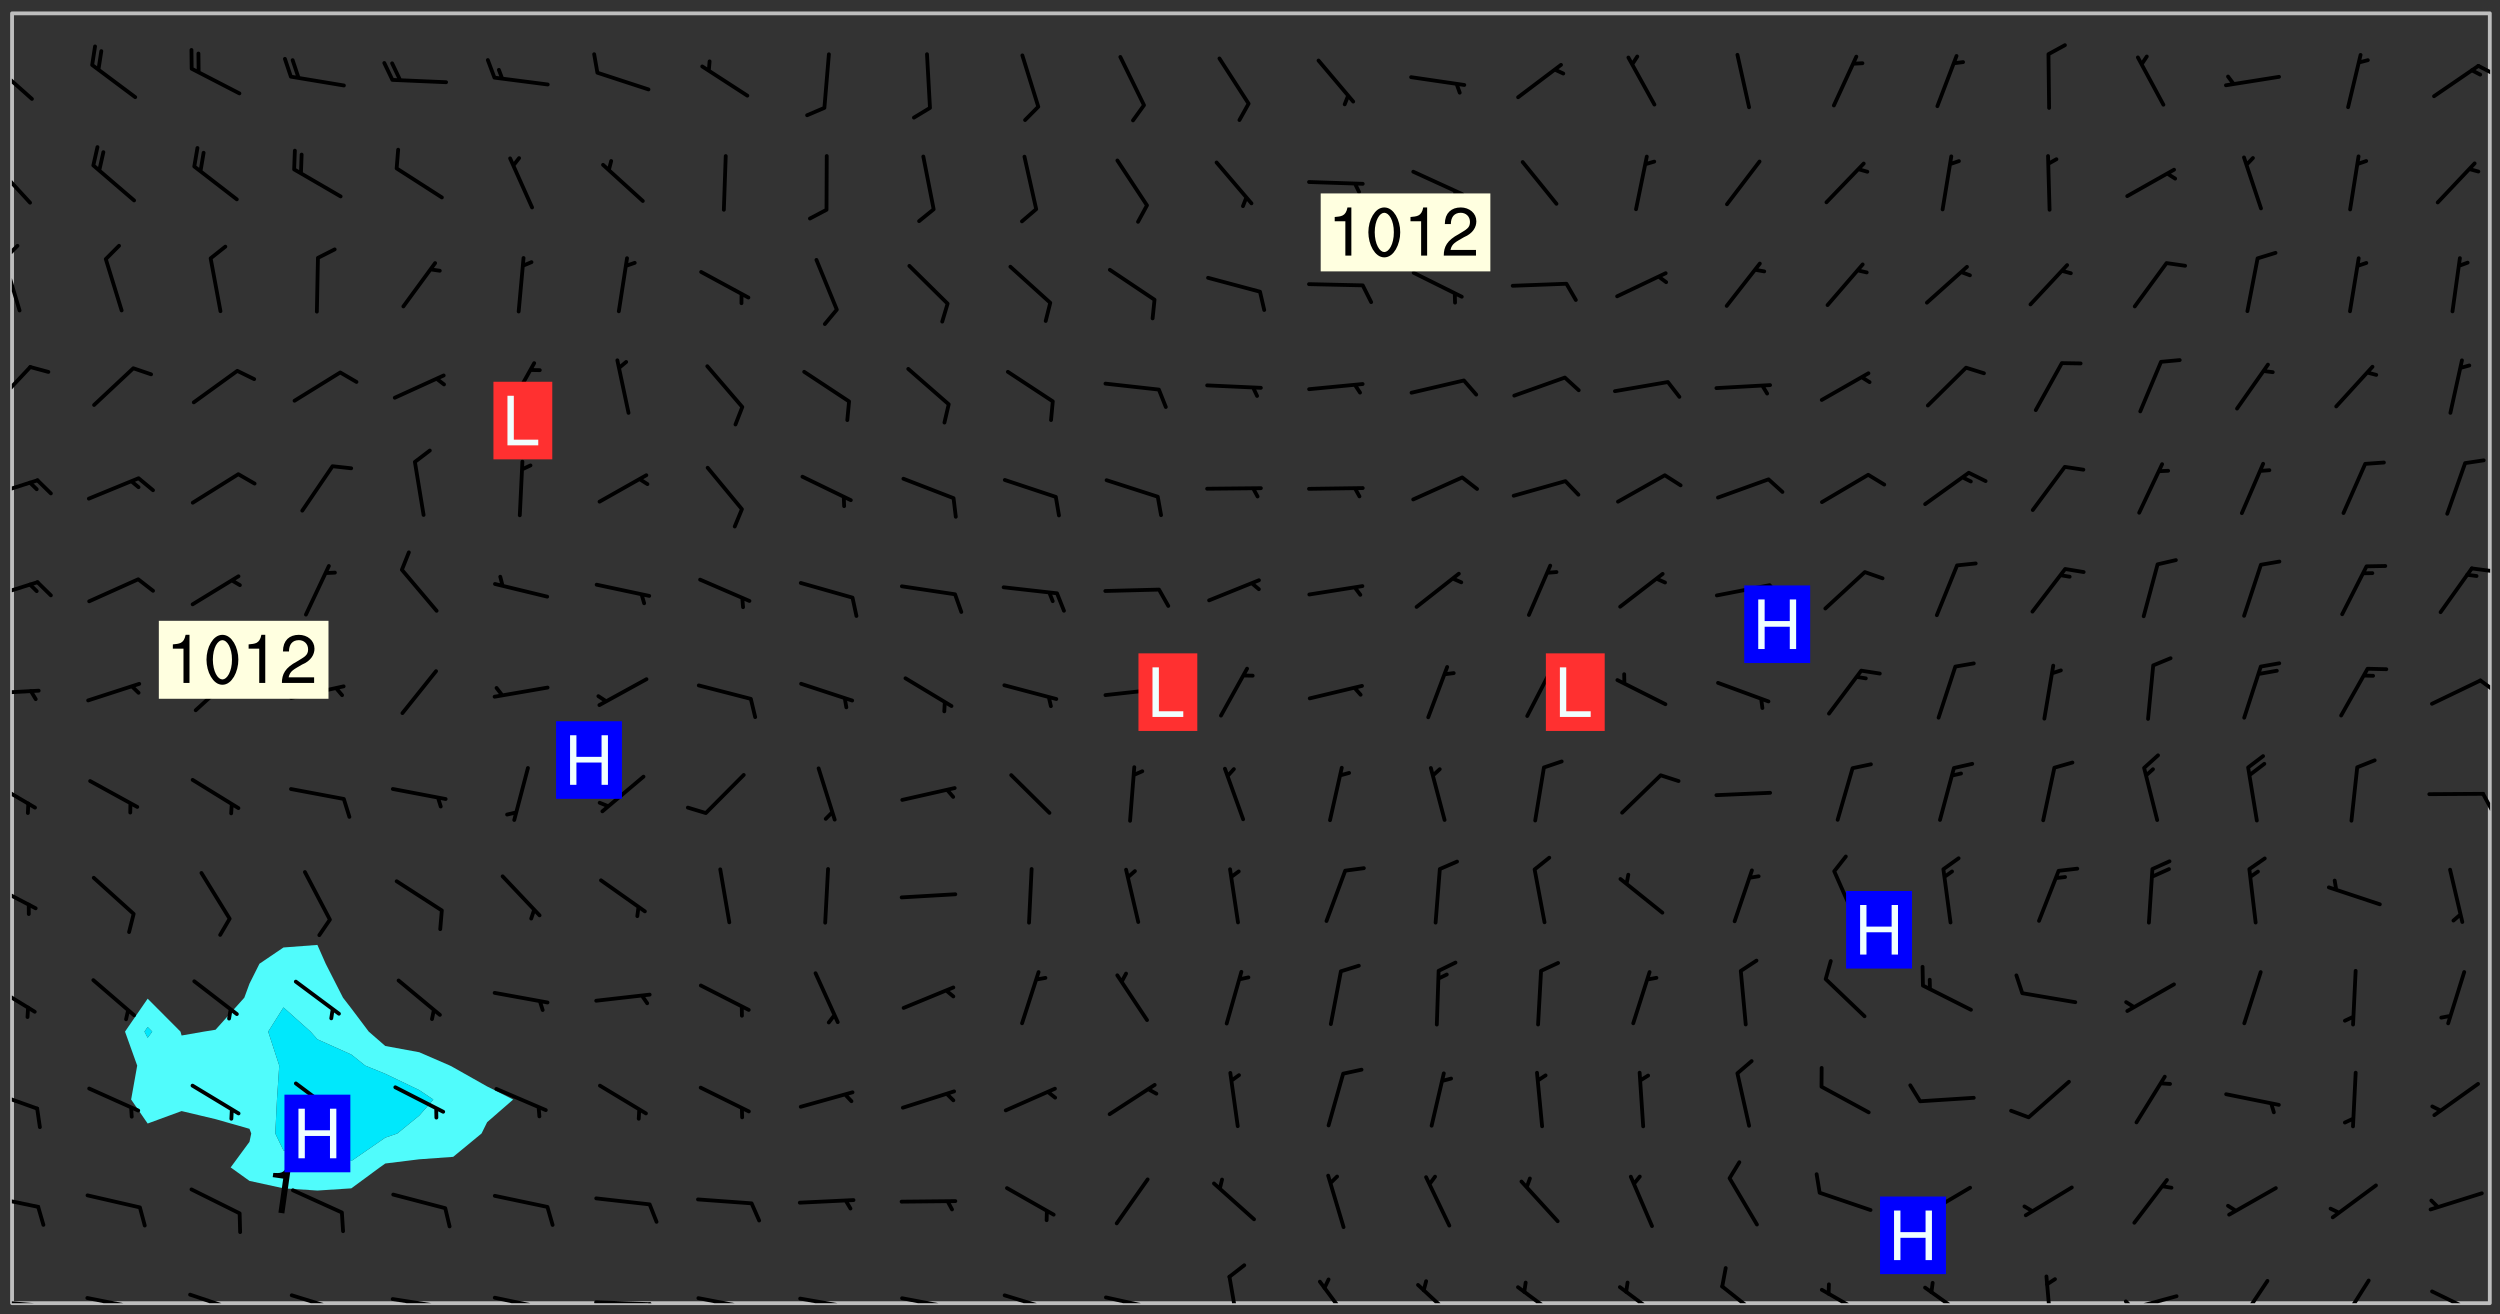 <svg xmlns="http://www.w3.org/2000/svg" role="img" xmlns:xlink="http://www.w3.org/1999/xlink" viewBox="142.45 309.95 326.84 171.84"><rect x="142.45" y="309.95" width="326.84" height="171.84" fill="#333333" stroke="none"/><defs><clipPath id="clip2"><path d="M 144 311.672 L 145 311.672 L 145 480.328 L 144 480.328 Z M 144 311.672"/></clipPath><clipPath id="clip3"><path d="M 144 311.672 L 468 311.672 L 468 480.328 L 144 480.328 Z M 144 311.672"/></clipPath><clipPath id="clip4"><path d="M 467 311.672 L 468 311.672 L 468 480.328 L 467 480.328 Z M 467 311.672"/></clipPath><clipPath id="clip5"><path d="M 144 479 L 148 479 L 148 480.328 L 144 480.328 Z M 144 479"/></clipPath><clipPath id="clip6"><path d="M 147 480 L 149 480 L 149 480.328 L 147 480.328 Z M 147 480"/></clipPath><clipPath id="clip7"><path d="M 153 479 L 162 479 L 162 480.328 L 153 480.328 Z M 153 479"/></clipPath><clipPath id="clip8"><path d="M 160 480 L 162 480 L 162 480.328 L 160 480.328 Z M 160 480"/></clipPath><clipPath id="clip9"><path d="M 167 478 L 175 478 L 175 480.328 L 167 480.328 Z M 167 478"/></clipPath><clipPath id="clip10"><path d="M 180 479 L 188 479 L 188 480.328 L 180 480.328 Z M 180 479"/></clipPath><clipPath id="clip11"><path d="M 193 479 L 201 479 L 201 480.328 L 193 480.328 Z M 193 479"/></clipPath><clipPath id="clip12"><path d="M 200 480 L 202 480 L 202 480.328 L 200 480.328 Z M 200 480"/></clipPath><clipPath id="clip13"><path d="M 206 479 L 215 479 L 215 480.328 L 206 480.328 Z M 206 479"/></clipPath><clipPath id="clip14"><path d="M 213 480 L 215 480 L 215 480.328 L 213 480.328 Z M 213 480"/></clipPath><clipPath id="clip15"><path d="M 220 479 L 228 479 L 228 480.328 L 220 480.328 Z M 220 479"/></clipPath><clipPath id="clip16"><path d="M 227 480 L 229 480 L 229 480.328 L 227 480.328 Z M 227 480"/></clipPath><clipPath id="clip17"><path d="M 233 479 L 241 479 L 241 480.328 L 233 480.328 Z M 233 479"/></clipPath><clipPath id="clip18"><path d="M 240 480 L 242 480 L 242 480.328 L 240 480.328 Z M 240 480"/></clipPath><clipPath id="clip19"><path d="M 246 479 L 255 479 L 255 480.328 L 246 480.328 Z M 246 479"/></clipPath><clipPath id="clip20"><path d="M 253 480 L 255 480 L 255 480.328 L 253 480.328 Z M 253 480"/></clipPath><clipPath id="clip21"><path d="M 260 479 L 268 479 L 268 480.328 L 260 480.328 Z M 260 479"/></clipPath><clipPath id="clip22"><path d="M 267 480 L 269 480 L 269 480.328 L 267 480.328 Z M 267 480"/></clipPath><clipPath id="clip23"><path d="M 273 479 L 281 479 L 281 480.328 L 273 480.328 Z M 273 479"/></clipPath><clipPath id="clip24"><path d="M 286 479 L 295 479 L 295 480.328 L 286 480.328 Z M 286 479"/></clipPath><clipPath id="clip25"><path d="M 292 480 L 294 480 L 294 480.328 L 292 480.328 Z M 292 480"/></clipPath><clipPath id="clip26"><path d="M 302 476 L 305 476 L 305 480.328 L 302 480.328 Z M 302 476"/></clipPath><clipPath id="clip27"><path d="M 314 477 L 320 477 L 320 480.328 L 314 480.328 Z M 314 477"/></clipPath><clipPath id="clip28"><path d="M 327 477 L 334 477 L 334 480.328 L 327 480.328 Z M 327 477"/></clipPath><clipPath id="clip29"><path d="M 340 477 L 347 477 L 347 480.328 L 340 480.328 Z M 340 477"/></clipPath><clipPath id="clip30"><path d="M 353 477 L 361 477 L 361 480.328 L 353 480.328 Z M 353 477"/></clipPath><clipPath id="clip31"><path d="M 367 477 L 374 477 L 374 480.328 L 367 480.328 Z M 367 477"/></clipPath><clipPath id="clip32"><path d="M 380 478 L 387 478 L 387 480.328 L 380 480.328 Z M 380 478"/></clipPath><clipPath id="clip33"><path d="M 393 478 L 401 478 L 401 480.328 L 393 480.328 Z M 393 478"/></clipPath><clipPath id="clip34"><path d="M 409 476 L 411 476 L 411 480.328 L 409 480.328 Z M 409 476"/></clipPath><clipPath id="clip35"><path d="M 419 479 L 428 479 L 428 480.328 L 419 480.328 Z M 419 479"/></clipPath><clipPath id="clip36"><path d="M 420 479 L 422 479 L 422 480.328 L 420 480.328 Z M 420 479"/></clipPath><clipPath id="clip37"><path d="M 434 477 L 440 477 L 440 480.328 L 434 480.328 Z M 434 477"/></clipPath><clipPath id="clip38"><path d="M 448 477 L 453 477 L 453 480.328 L 448 480.328 Z M 448 477"/></clipPath><clipPath id="clip39"><path d="M 460 478 L 467 478 L 467 480.328 L 460 480.328 Z M 460 478"/></clipPath><clipPath id="clip40"><path d="M 144 466 L 148 466 L 148 468 L 144 468 Z M 144 466"/></clipPath><clipPath id="clip41"><path d="M 144 452 L 148 452 L 148 456 L 144 456 Z M 144 452"/></clipPath><clipPath id="clip42"><path d="M 144 438 L 148 438 L 148 443 L 144 443 Z M 144 438"/></clipPath><clipPath id="clip43"><path d="M 144 425 L 148 425 L 148 429 L 144 429 Z M 144 425"/></clipPath><clipPath id="clip44"><path d="M 144 411 L 148 411 L 148 416 L 144 416 Z M 144 411"/></clipPath><clipPath id="clip45"><path d="M 466 413 L 468 413 L 468 417 L 466 417 Z M 466 413"/></clipPath><clipPath id="clip46"><path d="M 144 399 L 148 399 L 148 401 L 144 401 Z M 144 399"/></clipPath><clipPath id="clip47"><path d="M 466 398 L 468 398 L 468 401 L 466 401 Z M 466 398"/></clipPath><clipPath id="clip48"><path d="M 144 385 L 148 385 L 148 389 L 144 389 Z M 144 385"/></clipPath><clipPath id="clip49"><path d="M 465 384 L 468 384 L 468 385 L 465 385 Z M 465 384"/></clipPath><clipPath id="clip50"><path d="M 144 372 L 148 372 L 148 376 L 144 376 Z M 144 372"/></clipPath><clipPath id="clip51"><path d="M 144 357 L 147 357 L 147 364 L 144 364 Z M 144 357"/></clipPath><clipPath id="clip52"><path d="M 144 343 L 146 343 L 146 351 L 144 351 Z M 144 343"/></clipPath><clipPath id="clip53"><path d="M 144 341 L 145 341 L 145 345 L 144 345 Z M 144 341"/></clipPath><clipPath id="clip54"><path d="M 144 331 L 147 331 L 147 337 L 144 337 Z M 144 331"/></clipPath><clipPath id="clip55"><path d="M 144 317 L 147 317 L 147 324 L 144 324 Z M 144 317"/></clipPath><clipPath id="clip56"><path d="M 466 318 L 468 318 L 468 320 L 466 320 Z M 466 318"/></clipPath><g id="surface71" clip-path="url(#clip1)"><path fill="#fff" fill-opacity="0" fill-rule="evenodd" d="M 0 0 L 1000 0 L 1000 1000 L 0 1000 Z M 0 0"/><path fill="#d3d3d3" fill-opacity="0" fill-rule="evenodd" d="M162.152 355.867L161.918 356.16 161.977 356.395 162.094 356.566 162.27 356.801 162.562 357.148 162.676 357.207 162.793 357.035 162.852 356.801 163.027 356.625 163.492 356.449 164.191 356.449 164.426 356.742 164.715 357.559 164.773 357.734 164.949 357.965 165.301 358.199 166 358.898 166.172 359.074 166.406 359.422 166.641 359.832 166.93 360.414 167.34 360.879 167.57 361.113 167.805 361.289 167.922 361.52 168.098 361.812 168.27 362.977 168.27 363.211 168.328 363.5 168.387 363.617 168.504 363.734 168.852 364.145 168.969 364.316 169.145 364.492 169.32 364.727 169.438 364.898 169.609 365.25 169.668 365.484 169.902 365.891 170.137 365.832 169.961 366.008 169.902 366.938 169.32 366.938 169.086 366.824 168.738 366.938 168.621 367.055 168.562 367.348 168.504 367.523 168.387 367.695 167.922 367.988 167.863 368.223 167.805 368.336 167.805 368.98 167.863 369.152 167.863 369.562 167.922 369.621 167.922 370.027 167.98 370.434 168.098 370.609 168.156 370.668 168.387 371.309 168.328 371.602 168.328 372.301 168.27 372.883 168.27 373.117 168.211 373.348 168.156 373.699 168.156 375.621 168.211 375.738 168.637 375.738 168.27 375.855 168.246 376.207 169.137 377.375 170.879 377.914 172.219 378.273 172.219 378.812 172.309 379.621 172.844 380.336 174.363 380.605 175.254 380.52 175.344 381.684 175.879 381.863 177.039 381.684 179.094 380.699 180.254 380.336 182.133 380.16 183.828 379.98 183.648 380.699 182.133 380.785 180.883 380.875 180.078 381.145 179.004 381.953 179.273 382.672 179.809 383.57 179.629 384.195 179.363 385.004 179.629 386.082 180.254 386.98 181.059 387.16 182.309 386.98 182.043 387.703 182.141 388.207 182.195 388.5 182.195 388.672 182.254 388.965 182.254 389.371 182.43 389.488 182.781 389.605 183.188 389.605 183.48 389.43 183.594 389.312 183.652 389.195 183.77 388.965 183.828 388.789 184.18 388.324 184.41 388.148 184.586 388.09 184.762 388.148 184.82 388.324 184.938 389.312 184.992 389.781 185.051 389.953 185.168 390.188 185.344 390.246 186.16 390.305 186.449 390.305 186.566 390.539 186.625 390.945 186.684 391.297 186.684 392.402 186.801 392.695 186.918 393.043 187.207 393.742 187.383 394.094 187.965 394.848 188.316 395.023 188.488 395.082 188.957 395.316 189.598 395.781 189.945 396.016 190.238 396.191 190.531 396.246 190.762 396.309 191.578 396.656 191.871 396.832 191.984 397.004 192.336 397.355 192.453 397.531 192.977 398.172 192.977 398.461 193.035 398.812 193.035 399.16 193.094 399.512 193.152 399.801 193.27 399.859 193.441 399.918 193.617 399.918 194.199 400.152 194.375 400.27 194.551 400.559 194.727 400.793 194.84 401.027 195.133 401.258 195.25 401.375 195.25 401.785 195.309 401.84 195.598 402.074 195.832 402.191 195.891 402.309 196.008 402.48 196.066 402.598 196.297 402.832 196.355 403.008 196.59 403.066 196.707 403.125 196.59 403.238 196.531 403.355 196.531 403.473 196.414 403.766 196.297 404.055 196.297 404.637 196.473 404.754 196.59 404.812 196.648 404.93 196.766 405.047 196.879 405.105 197.055 405.453 197.113 405.805 197.172 406.211 197.172 406.387 197.113 406.562 196.996 407.262 196.996 407.434 197.113 407.609 197.406 407.902 197.812 407.902 197.988 408.02 198.105 408.191 198.223 408.484 198.223 408.719 197.695 408.719 197.465 408.484 197.23 408.484 197.055 408.543 196.996 409.242 197.055 409.59 197.172 409.766 197.348 410.176 197.465 410.406 197.754 410.875 197.93 410.93 198.453 410.93 198.688 410.988 199.445 411.629 199.504 411.922 199.504 412.156 199.562 412.215 199.793 412.562 199.793 412.914 199.676 413.086 199.676 413.379 199.969 413.668 200.262 413.844 200.434 413.902 200.727 414.078 201.02 414.195 201.602 414.602 201.891 414.836 202.184 415.012 202.402 415.172 202.418 415.184 202.648 415.359 203.289 415.883 203.465 416.117 203.582 416.293 203.758 416.469 203.871 416.641 203.871 417.281 203.988 417.457 204.457 417.574 205.039 417.691 205.273 417.75 205.504 417.863 205.797 417.98 205.91 418.039 206.496 418.391 206.785 418.562 206.961 418.625 207.137 418.68 207.312 418.738 208.012 419.09 208.301 419.266 208.535 419.32 208.824 419.496 209.059 419.613 209.699 420.02 209.992 420.137 210.164 420.195 210.398 420.254 210.809 420.312 211.039 420.371 211.273 420.488 211.332 420.66 210.922 420.836 211.391 420.895 211.449 421.188 211.562 421.422 211.738 421.477 211.973 421.535 212.148 421.594 212.555 421.711 213.195 421.945 213.312 422.117 213.371 422.352 213.371 422.527 213.312 422.645 213.254 423.051 213.488 423.285 213.605 423.344 213.953 423.461 214.594 423.691 214.77 423.809 215.059 423.926 215.234 424.102 215.469 424.566 216.051 425.672 216.227 425.848 216.574 426.023 216.75 426.141 217.102 426.258 218.148 426.781 218.383 426.84 218.848 426.953 219.141 427.012 219.605 427.188 220.363 427.77 220.598 428.004 220.945 428.469 221.121 428.645 221.41 428.879 222.227 429.578 222.52 429.754 222.809 430.043 223.102 430.219 223.395 430.508 224.09 431.148 224.266 431.324 224.559 431.559 224.848 431.793 225.316 432.082 225.957 432.664 226.305 432.898 226.539 433.191 226.887 433.539 227.238 434.004 228.172 434.996 228.52 435.402 228.637 435.578 228.871 435.637 228.984 435.754 229.629 435.93 229.859 436.043 230.094 436.102 230.387 436.277 230.617 436.395 231.551 437.094 231.957 437.5 232.191 437.676 232.598 437.852 232.832 437.969 233.648 438.316 233.996 438.551 234.23 438.668 234.523 438.957 234.754 439.074 235.512 439.426 235.863 439.598 236.094 439.656 236.387 439.773 236.621 439.832 237.492 440.008 238.309 440.008 238.777 440.238 238.949 440.297 239.824 440.996 240.289 441.113 240.582 441.172 240.758 441.23 240.988 441.289 241.457 441.348 241.805 441.406 242.156 441.465 242.562 441.523 242.855 441.523 243.027 441.582 243.027 441.812 243.203 441.988 243.496 441.988 243.844 442.047 244.195 442.105 244.895 442.223 245.535 442.223 246 441.988 246.293 441.812 246.465 441.695 246.875 441.523 247.164 441.348 248.098 440.883 248.566 440.59 249.09 440.297 249.555 440.125 250.02 439.949 251.07 439.484 251.359 439.367 251.77 439.25 252.059 439.133 252.586 438.957 254.102 438.258 254.684 437.91 254.973 437.852 255.266 437.793 255.613 437.676 256.488 437.445 256.84 437.328 256.953 437.328 257.188 437.27 258.062 437.035 258.297 436.977 259.109 436.977 259.461 436.918 260.277 436.801 260.449 436.742 260.801 436.688 261.094 436.629 261.324 436.57 262.141 436.395 262.316 436.336 262.664 436.336 262.898 436.277 263.363 436.16 264.121 435.988 264.355 435.93 264.703 435.93 265.113 435.812 265.402 435.754 266.688 435.695 266.977 435.695 267.387 435.637 267.617 435.578 267.793 435.578 268.668 435.461 269.074 435.461 269.484 435.344 269.832 435.344 270.184 435.23 271.055 435.172 272.805 435.172 273.852 435.461 274.262 435.578 274.551 435.695 274.902 435.812 275.191 435.93 276.242 436.102 276.531 436.16 276.824 436.16 277.117 436.219 277.289 436.277 277.699 436.336 277.871 436.395 277.988 436.453 278.105 436.453 278.223 436.512 278.574 436.57 278.688 436.57 279.098 436.637 281.02 437.031 282.945 437.426 284.465 437.875 286.16 438.594 288.305 439.398 289.91 438.68 291.34 437.875 292.5 436.797 293.75 436.348 296.785 435.629 298.66 435.27 300.805 433.922 303.039 432.668 305.539 431.41 307.234 430.961 309.02 430.781 310.18 430.512 310.805 431.051 312.145 430.781 312.859 429.793 313.844 428.449 314.289 428.27 315.094 427.91 316.969 427.371 318.754 426.922 320.004 426.652 321.164 426.562 322.863 426.473 324.824 426.203 326.074 426.113 326.613 426.113 327.238 426.023 328.129 426.023 330.273 425.844 332.684 425.664 335.273 425.574 336.969 425.754 338.578 425.844 340.008 426.203 341.168 426.922 343.043 427.91 344.203 429.438 344.469 430.152 345.098 430.242 345.453 431.141 345.988 431.68 346.523 433.207 347.598 433.566 348.133 433.566 347.328 434.102 347.418 435.809 348.133 438.504 349.023 439.309 349.918 440.297 350.633 441.555 352.418 442.094 353.938 441.914 354.293 443.258 355.902 442.453 356.883 441.914 357.152 442.184 357.469 441.969 357.688 441.824 358.488 442.273 358.938 441.914 359.293 441.914 359.828 441.645 360.367 440.926 360.902 440.656 361.527 439.668 362.688 440.117 363.527 440.488 364.922 441.105 366.617 440.926 368.223 440.926 370.008 441.016 370.188 439.309 370.723 437.965 371.527 438.234 372.02 439.082 372.422 439.488 372.332 440.027 372.332 440.387 373.047 440.836 373.758 440.566 375.188 440.566 375.547 441.555 375.992 442.812 376.707 444.156 377.957 444.785 379.652 445.414 380.367 445.234 380.547 444.695 381.527 444.605 381.977 444.965 382.062 446.223 381.797 446.852 381.262 447.031 381.262 447.57 381.977 448.555 382.242 449.094 383.227 450.082 384.027 451.16 383.762 451.52 383.672 452.418 383.047 454.75 382.691 456.816 382.602 458.609 382.422 459.328 382.332 459.867 382.332 461.305 381.352 463.188 380.992 464.895 380.457 465.793 379.652 466.961 379.387 467.5 381.441 468.754 381.527 469.113 381.172 469.652 381.082 469.473 381.082 470.281 381.172 471.719 380.727 472.434 379.652 472.527 379.387 473.242 379.922 474.141 380.727 474.859 381.887 475.668 383.227 475.938 383.672 476.297 383.316 476.746 381.527 476.656 380.277 476.207 379.562 475.488 378.938 475.398 378.762 478.988 378.574 480.297 467.934 480.297 467.934 311.703 412.664 311.703 412.664 360.785 413.426 360.91 416.715 361.453 418.738 364.289 418.738 367.043 421.09 367.375 423.438 367.707 427.488 367.707 426.109 371.867 424.086 372.574 422.062 373.277 421.52 373.621 418.926 375.238 418.738 375.355 416.715 373.277 415.984 370.535 413.312 368.457 411.938 364.957 411.871 364.875 409.914 362.203 412.664 360.785 412.664 311.703 294.422 311.703 294.422 403.117 294.539 403.148 294.672 403.16 294.746 403.234 294.852 403.281 294.941 403.34 295.027 403.398 295.117 403.457 295.414 403.754 295.473 403.844 295.504 403.961 295.531 404.078 295.547 404.215 295.516 404.332 295.457 404.422 295.398 404.508 295.355 404.613 295.309 404.715 295.281 404.836 295.281 404.98 295.457 405.25 295.605 405.398 295.68 405.484 295.754 405.559 295.797 405.664 295.859 405.754 295.918 405.84 295.961 405.945 296.02 406.035 296.066 406.137 296.109 406.242 296.168 406.328 296.285 406.508 296.359 406.582 296.422 406.668 296.48 406.758 296.523 406.863 296.582 406.953 296.641 407.039 296.703 407.129 296.762 407.219 296.805 407.32 296.922 407.5 296.996 407.574 297.055 407.66 297.129 407.734 297.219 407.793 297.324 407.84 297.473 407.84 297.605 407.824 297.738 407.84 297.84 407.793 297.914 407.719 297.961 407.617 297.945 407.484 297.945 407.336 297.898 407.23 297.871 407.113 297.824 407.012 297.797 406.891 297.754 406.789 297.691 406.699 297.648 406.598 297.605 406.492 297.574 406.375 297.559 406.242 297.547 406.105 297.633 406.047 297.691 405.961 297.812 405.93 297.855 406.035 297.871 406.168 297.871 406.285 297.93 406.387 297.988 406.477 298.078 406.535 298.227 406.684 298.285 406.773 298.328 406.879 298.316 406.98 298.402 407.039 298.508 407.086 298.594 407.145 298.684 407.203 298.758 407.277 298.641 407.305 298.535 407.352 298.449 407.41 298.375 407.484 298.316 407.574 298.254 407.66 298.227 407.781 298.18 407.883 298.137 407.988 298.105 408.105 298.094 408.238 298.078 408.371 298.078 408.52 298.105 408.637 298.152 408.742 298.195 408.844 298.254 408.934 298.328 409.008 298.418 409.066 298.492 409.141 298.582 409.199 298.641 409.289 298.684 409.395 298.73 409.496 298.848 409.527 298.98 409.543 299.129 409.543 299.246 409.512 299.352 409.555 299.395 409.66 299.441 409.762 299.469 409.883 299.5 410 299.527 410.117 299.559 410.238 299.586 410.355 299.691 410.398 299.793 410.445 299.926 410.43 300.074 410.578 300.137 410.664 300.211 410.738 300.281 410.812 300.371 410.875 300.477 410.918 300.578 410.961 300.695 410.992 300.832 411.008 300.949 410.977 301.023 410.902 301.051 410.785 301.039 410.652 301.008 410.531 300.98 410.414 301.023 410.309 301.141 410.309 301.23 410.371 301.348 410.398 301.496 410.398 301.629 410.414 301.777 410.414 301.91 410.43 302.043 410.414 302.191 410.414 302.324 410.398 302.457 410.387 302.594 410.398 302.711 410.371 302.844 410.355 303.035 410.297 302.977 410.473 302.961 410.605 302.934 410.727 302.918 410.859 302.859 410.945 302.727 410.961 302.621 411.008 302.516 411.051 302.398 411.082 302.281 411.109 302.016 411.141 301.867 411.141 301.734 411.156 301.66 411.23 301.719 411.316 301.867 411.465 301.984 411.645 302.059 411.715 302.148 411.777 302.238 411.836 302.324 411.895 302.414 411.953 302.516 411.996 302.621 412.059 302.727 412.102 302.812 412.16 302.918 412.207 303.02 412.25 303.199 412.367 303.258 412.457 303.215 412.559 303.168 412.664 303.184 412.797 303.406 413.02 303.465 413.109 303.508 413.211 303.539 413.332 303.582 413.434 303.598 413.566 303.629 413.684 303.641 413.82 303.672 413.938 303.82 414.086 303.922 414.129 304.027 414.172 304.145 414.203 304.277 414.219 304.414 414.234 304.531 414.234 304.648 414.203 304.738 414.145 304.781 414.039 304.828 413.938 304.871 413.832 304.902 413.715 304.914 413.582 304.914 413.434 304.902 413.301 304.887 413.168 304.855 413.051 304.812 412.945 304.766 412.84 304.723 412.738 304.68 412.633 304.664 412.5 304.68 412.367 304.707 412.25 304.738 412.133 304.766 412.012 304.812 411.91 304.902 411.852 304.988 411.789 305.062 411.715 305.152 411.656 305.375 411.434 305.434 411.348 305.508 411.273 305.625 411.094 305.684 411.008 305.684 410.859 305.609 410.785 305.508 410.738 305.402 410.695 305.301 410.652 305.242 410.562 305.195 410.457 305.168 410.34 305.258 410.281 305.375 410.25 305.477 410.207 305.656 410.09 305.805 409.941 305.816 409.809 305.805 409.703 305.715 409.645 305.582 409.66 305.434 409.66 305.301 409.676 305.168 409.66 305.047 409.629 304.961 409.57 304.887 409.496 304.828 409.406 304.766 409.32 304.648 409.141 304.59 409.055 304.621 408.934 304.707 408.875 304.828 408.844 304.887 408.758 304.887 408.637 304.855 408.52 304.797 408.43 304.738 408.344 304.691 408.238 304.664 408.121 304.648 407.988 304.707 407.898 304.781 407.824 304.871 407.766 304.988 407.586 305.062 407.512 305.121 407.426 305.27 407.277 305.391 407.246 305.523 407.23 305.656 407.246 305.73 407.32 305.773 407.426 305.789 407.559 305.758 407.676 305.641 407.707 305.508 407.719 305.359 407.867 305.316 407.973 305.27 408.074 305.242 408.195 305.211 408.312 305.211 408.461 305.242 408.578 305.285 408.684 305.344 408.773 305.418 408.844 305.492 408.918 305.609 408.949 305.73 408.977 305.848 408.949 305.98 408.934 306.098 408.934 306.188 408.992 306.262 409.066 306.309 409.172 306.367 409.258 306.469 409.305 306.602 409.32 306.707 409.363 306.793 409.422 306.781 409.527 306.707 409.602 306.527 409.719 306.469 409.809 306.379 409.867 306.309 409.941 306.234 410.016 306.172 410.105 306.145 410.223 306.129 410.355 306.145 410.488 306.129 410.621 306.129 410.77 306.145 410.902 306.172 411.02 306.203 411.141 306.277 411.215 306.367 411.273 306.453 411.332 306.543 411.391 306.66 411.422 306.66 411.508 306.559 411.555 306.469 411.613 306.203 411.645 306.086 411.672 305.938 411.672 305.832 411.715 305.73 411.762 305.672 411.852 305.609 412.086 305.598 412.219 305.566 412.34 305.551 412.473 305.551 412.766 305.539 412.898 305.551 413.035 305.566 413.168 305.699 413.184 305.832 413.195 305.953 413.227 306.039 413.285 306.113 413.359 306.16 413.465 306.203 413.566 306.219 413.699 306.219 414.145 306.203 414.277 306.203 414.723 306.234 414.988 306.262 415.105 306.277 415.238 306.309 415.355 306.395 415.566 306.426 415.832 306.426 415.98 306.395 416.098 306.367 416.215 306.336 416.336 306.309 416.453 306.277 416.57 306.246 416.691 306.234 416.824 306.219 416.957 306.309 417.016 306.426 416.984 306.527 417 306.574 417.105 306.543 417.371 306.543 417.812 306.5 417.918 306.453 418.023 306.41 418.125 306.367 418.23 306.309 418.316 306.277 418.438 306.234 418.555 306.203 418.672 306.188 418.805 306.203 418.938 306.262 419.027 306.367 419.074 306.453 419.133 306.512 419.219 306.5 419.355 306.469 419.473 306.426 419.574 306.426 420.02 306.41 420.152 306.41 420.301 306.379 420.418 306.336 420.523 306.309 420.641 306.262 420.746 306.219 420.848 306.188 420.969 306.16 421.086 306.129 421.219 306.098 421.336 306.07 421.453 306.027 421.559 305.996 421.676 305.965 421.797 305.953 421.93 305.938 422.062 305.938 422.359 305.965 422.477 305.965 422.625 306.012 423.023 306.039 423.141 306.098 423.23 306.219 423.262 306.367 423.262 306.5 423.246 306.559 423.336 306.559 423.453 306.5 423.543 306.41 423.602 306.309 423.645 306.203 423.691 306.113 423.75 306.027 423.809 305.891 423.824 305.773 423.793 305.641 423.777 305.539 423.824 305.477 423.91 305.465 424.047 305.449 424.18 305.418 424.297 305.391 424.414 305.375 424.547 305.344 424.668 305.344 424.965 305.359 425.098 305.391 425.215 305.391 425.363 305.402 425.496 305.402 425.645 305.375 425.762 305.328 425.863 305.301 425.984 305.27 426.102 305.211 426.191 305.137 426.266 305.035 426.309 304.93 426.355 304.812 426.383 304.691 426.414 304.59 426.367 304.648 426.281 304.754 426.234 304.781 426.117 304.812 426 304.84 425.879 304.871 425.762 304.871 425.613 304.887 425.48 304.855 425.363 304.812 425.258 304.707 425.273 304.633 425.348 304.531 425.391 304.441 425.453 304.367 425.527 304.324 425.629 304.309 425.762 304.277 425.879 304.25 426 304.219 426.117 304.191 426.234 304.16 426.355 304.133 426.473 304.102 426.59 304.059 426.695 303.969 426.754 303.879 426.754 303.762 426.723 303.73 426.637 303.746 426.5 303.715 426.383 303.715 426.234 303.703 426.102 303.703 425.953 303.641 425.719 303.613 425.598 303.57 425.496 303.523 425.391 303.465 425.305 303.406 425.215 303.363 425.109 303.301 425.023 303.152 424.875 303.082 424.801 302.977 424.754 302.871 424.711 302.77 424.668 302.473 424.371 302.383 424.297 302.297 424.238 302.191 424.195 302.102 424.133 302.016 424.074 301.91 424.031 301.82 423.973 301.734 423.91 301.66 423.84 301.555 423.793 301.469 423.734 301.363 423.691 301.273 423.629 301.172 423.586 301.066 423.543 300.98 423.484 300.875 423.438 300.77 423.395 300.668 423.348 300.578 423.289 300.477 423.246 300.371 423.203 300.281 423.141 300.164 423.113 300.031 423.098 299.898 423.113 299.75 423.113 299.617 423.129 299.5 423.098 299.41 423.039 299.336 422.965 299.246 422.906 299.145 422.859 298.996 422.859 298.875 422.832 298.773 422.789 298.699 422.715 298.582 422.535 298.492 422.477 298.391 422.434 298.301 422.371 298.195 422.328 298.105 422.27 298.02 422.211 297.914 422.164 297.855 422.078 297.797 421.988 297.754 421.883 297.707 421.781 297.633 421.707 297.547 421.648 297.473 421.574 297.383 421.516 297.16 421.293 297.117 421.188 297.086 420.922 297.191 420.879 297.336 420.879 297.441 420.922 297.516 420.996 297.605 421.055 297.691 421.113 297.797 421.16 297.887 421.219 298.035 421.367 298.105 421.441 298.254 421.59 298.316 421.676 298.391 421.75 298.477 421.809 298.551 421.883 298.641 421.945 298.73 422.004 298.816 422.062 299.086 422.238 299.188 422.285 299.293 422.328 299.395 422.371 299.441 422.297 299.5 422.211 299.574 422.137 299.645 422.062 299.75 422.105 299.824 422.18 299.883 422.27 299.926 422.371 299.973 422.477 300.016 422.582 300.137 422.609 300.254 422.582 300.328 422.492 300.371 422.387 300.43 422.297 300.504 422.223 300.609 422.18 300.727 422.152 300.859 422.164 300.949 422.223 301.098 422.371 301.156 422.461 301.199 422.566 301.246 422.668 301.289 422.773 301.332 422.875 301.438 422.922 301.543 422.965 301.676 422.98 301.762 422.922 301.82 422.832 301.895 422.758 302 422.715 302.117 422.742 302.223 422.789 302.324 422.832 302.43 422.875 302.531 422.922 302.711 423.039 302.711 423.156 302.695 423.289 302.711 423.422 302.727 423.559 302.785 423.645 302.887 423.691 303.008 423.719 303.125 423.75 303.273 423.75 303.391 423.719 303.449 423.629 303.629 423.512 303.688 423.422 303.762 423.348 303.82 423.262 303.938 423.082 304.117 422.965 304.234 422.996 304.324 423.055 304.367 423.129 304.352 423.262 304.352 423.379 304.441 423.438 304.59 423.438 304.723 423.422 304.855 423.41 305.121 423.379 305.227 423.336 305.344 423.305 305.465 423.277 305.539 423.203 305.609 423.129 305.672 423.039 305.656 422.934 305.609 422.832 305.508 422.789 305.402 422.773 305.285 422.801 305.02 422.832 304.871 422.832 304.797 422.758 304.707 422.699 304.59 422.668 304.473 422.641 304.34 422.625 304.191 422.625 304.059 422.641 303.762 422.641 303.656 422.594 303.508 422.445 303.465 422.344 303.406 422.254 303.629 422.031 303.715 421.973 303.82 421.93 303.938 421.898 304.07 421.883 304.203 421.898 304.34 421.914 304.441 421.957 304.574 421.945 304.664 421.883 304.766 421.84 304.828 421.75 304.781 421.648 304.691 421.59 304.574 421.559 304.473 421.516 304.414 421.426 304.352 421.336 304.352 421.219 304.367 421.086 304.473 421.039 304.547 420.969 304.547 420.848 304.457 420.789 304.426 420.672 304.516 420.613 304.59 420.539 304.633 420.434 304.691 420.344 304.738 420.242 304.754 420.109 304.754 419.961 304.707 419.855 304.664 419.754 304.574 419.695 304.441 419.68 304.34 419.637 304.203 419.621 304.086 419.59 303.641 419.59 303.508 419.574 303.375 419.562 303.242 419.547 303.125 419.516 302.977 419.516 302.844 419.5 302.711 419.488 302.445 419.457 302.324 419.414 302.238 419.355 302.164 419.281 302.164 419.133 302.176 419 302.281 418.953 302.383 418.91 302.516 418.895 302.668 418.895 302.801 418.879 303.094 418.879 303.215 418.91 303.316 418.953 303.406 419.012 303.641 419.074 303.762 419.027 303.852 418.969 303.953 418.926 304.086 418.91 304.191 418.953 304.293 419 304.426 419.012 304.547 418.984 304.691 418.984 304.812 418.953 304.93 418.926 305.035 418.879 305.109 418.805 305.195 418.746 305.344 418.598 305.402 418.512 305.449 418.406 305.477 418.289 305.492 418.184 305.391 418.141 305.301 418.082 305.184 418.051 305.078 418.008 304.988 417.945 304.914 417.859 304.84 417.785 304.738 417.742 304.633 417.695 304.531 417.652 304.473 417.562 304.426 417.461 304.34 417.25 304.277 417.164 304.219 417.074 304.145 417 304.059 416.941 303.789 416.941 303.672 416.973 303.582 417.031 303.48 417.074 303.348 417.09 303.242 417.074 303.215 416.957 303.152 416.867 303.035 416.836 302.934 416.793 302.785 416.645 302.754 416.527 302.738 416.422 302.812 416.348 302.992 416.23 303.109 416.203 303.227 416.172 303.363 416.188 303.465 416.23 303.57 416.273 303.672 416.32 303.777 416.363 303.895 416.395 304.027 416.41 304.145 416.438 304.277 416.453 304.383 416.438 304.473 416.379 304.398 416.305 304.293 416.262 304.219 416.188 304.145 416.098 303.996 415.949 303.91 415.891 303.82 415.832 303.746 415.758 303.656 415.699 303.555 415.652 303.434 415.625 303.332 415.578 303.227 415.535 303.109 415.504 303.008 415.461 302.887 415.43 302.738 415.43 302.621 415.461 302.516 415.504 302.43 415.566 302.25 415.684 302.164 415.742 302.074 415.801 301.969 415.848 301.883 415.906 301.777 415.949 301.676 415.992 301.57 416.039 301.496 416.113 301.438 416.203 301.379 416.289 301.332 416.395 301.273 416.48 301.199 416.555 301.066 416.543 300.949 416.512 300.832 416.512 300.758 416.586 300.668 416.645 300.594 416.719 300.504 416.777 300.418 416.836 300.312 416.883 300.211 416.926 300.074 416.941 299.973 416.898 299.824 416.75 299.719 416.703 299.633 416.703 299.527 416.75 299.426 416.793 299.305 416.824 299.188 416.793 299.113 416.719 299.113 416.602 299.145 416.48 299.219 416.41 299.277 416.32 299.352 416.246 299.469 416.215 299.574 416.172 299.867 416.172 300 416.156 300.137 416.141 300.238 416.098 300.328 416.039 300.43 415.992 300.52 415.934 300.652 415.922 300.742 415.98 300.875 415.992 300.965 415.934 301.051 415.875 301.156 415.832 301.246 415.773 301.332 415.711 301.422 415.652 301.57 415.504 301.629 415.418 301.688 415.328 301.793 415.285 301.926 415.27 302.043 415.297 302.164 415.328 302.223 415.27 302.281 415.18 302.312 414.914 302.34 414.797 302.445 414.809 302.578 414.824 302.68 414.781 302.77 414.723 302.828 414.633 302.902 414.559 302.961 414.469 303.008 414.367 303.02 414.234 303.008 414.102 302.961 413.996 302.812 413.848 302.754 413.758 302.695 413.672 302.652 413.566 302.652 413.121 302.668 412.988 302.668 412.84 302.68 412.707 302.621 412.648 302.531 412.707 302.43 412.664 302.25 412.547 302.164 412.488 302.102 412.398 302.043 412.309 301.969 412.234 301.883 412.176 301.762 412.207 301.66 412.219 301.555 412.266 301.469 412.324 301.363 412.367 301.215 412.516 301.125 412.574 301.039 412.633 300.949 412.695 300.844 412.738 300.711 412.754 300.711 412.633 300.816 412.59 300.934 412.559 301.008 412.488 301.051 412.383 301.051 412.234 301.023 412.117 300.875 411.969 300.742 411.953 300.594 411.953 300.477 411.984 300.371 412.027 300.27 412.07 300.18 412.133 300.062 412.16 299.988 412.086 300 411.953 299.957 411.852 299.914 411.746 299.824 411.688 299.707 411.715 299.586 411.746 299.469 411.777 299.367 411.82 299.246 411.852 299.145 411.895 299.039 411.938 298.949 411.996 298.848 412.012 298.848 411.895 298.863 411.762 298.805 411.672 298.73 411.715 298.582 411.863 298.523 411.953 298.449 412.027 298.402 412.133 298.359 412.234 298.285 412.309 298.227 412.398 298.152 412.473 298.094 412.559 298.02 412.633 297.93 412.695 297.855 412.766 297.781 412.84 297.68 412.855 297.547 412.871 297.441 412.828 297.441 412.707 297.59 412.559 297.633 412.457 297.691 412.367 297.738 412.266 297.781 412.16 297.84 412.07 297.871 411.953 297.914 411.852 297.945 411.73 297.973 411.613 298.02 411.508 298.062 411.406 298.105 411.301 298.18 411.23 298.27 411.168 298.359 411.109 298.461 411.066 298.758 411.066 299.023 411.035 299.129 410.992 299.055 410.918 298.938 410.887 298.832 410.844 298.742 410.785 298.641 410.738 298.551 410.68 298.449 410.637 298.344 410.594 298.254 410.531 298.168 410.473 298.062 410.43 297.961 410.387 297.84 410.355 297.723 410.324 297.621 410.281 297.5 410.25 297.398 410.207 297.309 410.148 297.266 410.043 297.25 409.91 297.352 409.867 297.484 409.852 297.621 409.867 297.754 409.852 297.855 409.809 297.914 409.719 297.93 409.613 297.84 409.555 297.766 409.48 297.664 409.438 297.574 409.379 297.426 409.23 297.383 409.125 297.367 408.992 297.367 408.699 297.309 408.609 297.219 408.551 297.145 408.477 297.102 408.371 297.07 408.254 297.012 408.164 296.938 408.09 296.82 408.062 296.746 407.988 296.656 407.93 296.566 407.867 296.48 407.809 296.406 407.734 296.348 407.648 296.301 407.543 296.215 407.484 296.066 407.336 295.871 407.277 295.738 407.293 295.637 407.336 295.562 407.41 295.516 407.512 295.473 407.617 295.414 407.707 295.355 407.793 295.059 408.09 294.969 408.148 294.883 408.148 294.82 408.062 294.777 407.957 294.809 407.84 294.867 407.75 294.895 407.633 294.883 407.5 294.793 407.438 294.688 407.484 294.57 407.512 294.453 407.543 294.184 407.719 294.082 407.766 293.965 407.793 293.859 407.84 293.77 407.898 293.668 407.941 293.609 407.855 293.562 407.75 293.578 407.617 293.625 407.512 293.695 407.438 293.77 407.367 293.828 407.277 293.828 407.129 293.785 407.023 293.547 407.023 293.445 407.07 293.414 407.188 293.387 407.305 293.355 407.426 293.281 407.469 293.148 407.484 293.074 407.438 293.031 407.336 292.988 407.23 292.941 407.129 292.898 407.023 292.777 407.055 292.676 407.098 292.543 407.113 292.426 407.145 292.32 407.188 292.23 407.246 292.129 407.293 292.008 407.32 291.875 407.336 291.773 407.293 291.715 407.203 291.668 407.098 291.625 406.996 291.582 406.891 291.582 406.773 291.641 406.684 291.727 406.625 291.906 406.508 292.008 406.461 292.113 406.418 292.219 406.359 292.32 406.316 292.41 406.254 292.512 406.211 292.617 406.152 292.719 406.105 292.809 406.047 292.914 406.004 293.016 405.961 293.105 405.898 293.207 405.855 293.344 405.84 293.461 405.871 293.562 405.914 293.684 405.945 293.785 405.988 293.891 406.035 293.992 406.078 294.098 406.121 294.199 406.168 294.305 406.211 294.406 406.254 294.512 406.301 294.598 406.359 294.703 406.402 294.82 406.434 294.926 406.477 295.027 406.523 295.117 406.582 295.223 406.625 295.324 406.668 295.43 406.715 295.547 406.742 295.648 406.789 295.77 406.816 295.918 406.816 296.004 406.758 296.02 406.656 296.078 406.566 296.051 406.449 295.977 406.375 295.859 406.195 295.785 406.121 295.695 406.047 295.516 405.93 295.43 405.871 295.324 405.828 295.223 405.781 294.953 405.605 294.895 405.516 294.82 405.441 294.762 405.352 294.719 405.25 294.688 405.133 294.672 404.996 294.672 404.434 294.66 404.301 294.645 404.168 294.613 404.051 294.598 403.918 294.586 403.785 294.555 403.664 294.332 403.441 294.273 403.355 294.258 403.25 294.289 403.133 294.422 403.117 294.422 311.703 172.992 311.703 172.992 313.156 172.934 313.391 172.582 314.441 172.41 314.965 172.293 315.312 172.117 315.723 172 315.895 171.766 316.188 171.535 316.246 171.184 316.246 171.066 316.305 170.836 316.711 170.836 317.004 170.953 317.18 171.184 317.41 171.301 317.645 171.941 318.402 172.234 318.867 172.41 319.102 172.641 319.453 172.875 319.801 173.516 320.617 173.691 321.082 173.863 321.492 173.98 322.188 174.156 322.656 174.273 324.055 174.332 324.52 174.332 325.395 174.449 326.441 174.449 331.223 174.391 331.688 174.039 332.969 173.863 333.492 173.75 333.902 173.398 334.832 172.934 336 172.699 336.582 172.582 336.758 172.41 337.105 172.234 337.512 171.883 338.328 171.824 338.621 171.711 338.914 171.594 339.203 171.535 339.379 171.418 340.254 171.359 340.66 171.301 340.777 171.242 340.953 171.184 341.125 170.953 341.652 170.836 341.824 170.836 342.059 170.719 342.293 170.66 342.465 170.484 343.051 170.484 343.34 170.426 343.516 170.426 343.809 170.367 343.922 170.309 344.449 170.309 344.621 170.254 344.855 170.254 347.477 170.078 348.293 169.961 348.469 169.785 348.703 169.668 348.875 169.555 349.109 168.969 350.043 168.738 350.332 168.445 350.797 168.27 351.031 167.98 351.383 167.629 352.082 167.516 352.312 167.34 352.723 167.164 352.953 166.758 353.48 165.941 354.18 165.648 354.352 165.359 354.586 165.184 354.703 165.008 354.879 164.484 355.285 163.957 355.461 163.785 355.637 163.551 355.691 162.91 355.867 162.152 355.867M174.363 386.891L173.289 387.34 173.648 388.234 174.898 387.52 175.344 386.98 174.363 386.891"/><path fill="#d3d3d3" fill-opacity="0" fill-rule="evenodd" d="M201.508 416.598L200.613 416.598 201.062 417.227 202.043 417.586 202.848 417.496 203.293 416.508 203.117 416.598 202.402 416.242 201.508 416.598M356.129 475.668L356.07 475.145 356.07 474.852 356.184 474.559 356.242 474.328 356.711 473.859 356.824 473.859 356.941 473.746 357.059 473.688 357.234 473.688 357.469 473.629 357.816 473.629 358.051 473.688 358.168 473.746 358.398 473.918 358.457 474.094 358.574 474.676 358.574 474.969 358.457 475.145 358.285 475.434 358.109 475.609 357.582 476.133 357.352 476.367 357.234 476.426 357.059 476.426 356.941 476.367 356.535 476.074 356.359 475.957 356.242 475.898 356.184 475.785 356.129 475.668M362.77 464.711L362.711 464.539 362.711 463.43 362.77 463.258 362.945 463.199 363.117 463.141 363.293 463.141 363.527 463.082 363.645 463.141 363.703 463.84 363.645 464.012 363.527 464.188 363.41 464.246 363.176 464.77 363.062 464.828 362.828 464.828 362.77 464.711M372.383 450.32L372.266 450.145 372.266 449.445 372.559 448.57 372.676 448.398 372.852 448.047 372.965 447.816 373.082 447.523 373.434 446.766 373.551 446.535 373.723 446.301 373.898 446.301 374.016 446.242 374.656 446.242 374.773 446.301 375.008 446.535 375.18 446.648 375.531 446.941 375.648 447.059 375.762 447.234 375.762 447.348 375.879 447.406 375.996 447.523 375.996 448.223 375.938 448.398 375.938 448.629 375.879 448.805 375.531 449.855 375.414 450.086 375.297 450.32 375.18 450.379 374.949 450.613 374.309 450.902 373.434 450.902 373.023 450.785 372.383 450.32"/><path fill="none" stroke="#bebebe" stroke-linecap="round" stroke-linejoin="round" stroke-miterlimit="10" stroke-width=".5" d="M 431.957 354.305 L 108.027 354.305 L 108.027 185.68 L 431.957 185.68 L 431.957 354.305" transform="matrix(1 0 0 -1 36 666)"/><g clip-path="url(#clip2)"><path fill="#fff" fill-opacity="0" fill-rule="evenodd" d="M 144 475.891 L 144 480.328 L 144.004 480.328 L 144 480.328 L 144 311.672 L 144.004 311.672 L 144 311.672 L 144 475.891"/></g><g clip-path="url(#clip3)"><path fill="#fff" fill-opacity="0" fill-rule="evenodd" d="M 144.004 480.328 L 144.004 311.672 L 183.945 311.672 L 183.945 433.484 L 179.508 433.82 L 176.371 435.945 L 175.066 438.547 L 174.391 440.383 L 170.629 444.574 L 169.102 444.82 L 166.191 445.328 L 166.047 444.82 L 161.754 440.512 L 158.793 444.82 L 160.387 449.262 L 159.594 453.699 L 161.754 456.836 L 166.191 455.207 L 170.629 456.262 L 175.066 457.527 L 175.297 458.137 L 175.066 459.227 L 172.605 462.574 L 175.066 464.336 L 179.508 465.305 L 183.945 465.598 L 188.383 465.309 L 192.098 462.574 L 192.82 462.062 L 197.262 461.512 L 201.699 461.191 L 205.406 458.137 L 206.137 456.66 L 209.539 453.699 L 206.137 451.988 L 201.699 449.484 L 201.281 449.262 L 197.262 447.516 L 192.82 446.699 L 190.66 444.82 L 188.383 441.793 L 187.293 440.383 L 185.031 435.945 L 183.945 433.484 L 183.945 311.672 L 467.996 311.672 L 467.996 480.328 L 144.004 480.328"/></g><path fill="#50fcfc" fill-rule="evenodd" d="M 160.387 449.262 L 158.793 444.82 L 161.754 440.512 L 161.754 444.215 L 161.336 444.82 L 161.754 445.629 L 162.355 444.82 L 161.754 444.215 L 161.754 440.512 L 166.047 444.82 L 166.191 445.328 L 169.102 444.82 L 170.629 444.574 L 174.391 440.383 L 175.066 438.547 L 176.371 435.945 L 179.508 433.82 L 179.508 441.656 L 177.512 444.82 L 178.957 449.262 L 178.66 453.699 L 178.438 458.137 L 179.508 460.355 L 183.945 461.504 L 188.383 461.738 L 192.82 458.68 L 194.395 458.137 L 197.262 455.797 L 199.102 453.699 L 197.262 452.465 L 192.82 450.332 L 190.195 449.262 L 188.383 447.816 L 183.945 445.824 L 183.055 444.82 L 179.508 441.656 L 179.508 433.82 L 183.945 433.484 L 185.031 435.945 L 187.293 440.383 L 188.383 441.793 L 190.66 444.82 L 192.82 446.699 L 197.262 447.516 L 201.281 449.262 L 201.699 449.484 L 206.137 451.988 L 209.539 453.699 L 206.137 456.66 L 205.406 458.137 L 201.699 461.191 L 197.262 461.512 L 192.82 462.062 L 192.098 462.574 L 188.383 465.309 L 183.945 465.598 L 179.508 465.305 L 175.066 464.336 L 172.605 462.574 L 175.066 459.227 L 175.297 458.137 L 175.066 457.527 L 170.629 456.262 L 166.191 455.207 L 161.754 456.836 L 159.594 453.699 L 160.387 449.262"/><path fill="#00e8fc" fill-rule="evenodd" d="M161.754 445.629L161.336 444.82 161.754 444.215 162.355 444.82 161.754 445.629M178.957 449.262L177.512 444.82 179.508 441.656 183.055 444.82 183.945 445.824 188.383 447.816 190.195 449.262 192.82 450.332 197.262 452.465 199.102 453.699 197.262 455.797 194.395 458.137 192.82 458.68 188.383 461.738 183.945 461.504 179.508 460.355 178.438 458.137 178.66 453.699 178.957 449.262"/><g clip-path="url(#clip4)"><path fill="#fff" fill-opacity="0" fill-rule="evenodd" d="M 467.996 480.328 L 468 480.328 L 468 311.672 L 467.996 311.672 L 468 311.672 L 468 480.328 L 467.996 480.328"/></g><path fill="#fff" fill-opacity="0" fill-rule="evenodd" d="M 175.402 469.848 L 181.184 470.668 L 182.578 460.805 L 176.797 459.984 L 175.402 469.848"/><path fill-rule="evenodd" d="M 180.004 462.289 L 180.508 462.363 L 179.625 468.594 L 178.848 468.484 L 179.477 464.039 L 178.102 463.844 L 178.18 463.293 L 178.742 463.309 L 179 463.289 L 179.238 463.234 L 179.461 463.121 L 179.66 462.938 L 179.844 462.668 L 180.004 462.289"/><g clip-path="url(#clip5)"><path fill="none" stroke="#000" stroke-linecap="round" stroke-linejoin="round" stroke-miterlimit="10" stroke-width=".5" d="M 111.5 185.375 L 104.5 185.965" transform="matrix(1 0 0 -1 36 666)"/></g><g clip-path="url(#clip6)"><path fill="none" stroke="#000" stroke-linecap="round" stroke-linejoin="round" stroke-miterlimit="10" stroke-width=".5" d="M 111.5 185.375 L 112.465 183.121" transform="matrix(1 0 0 -1 36 666)"/></g><g clip-path="url(#clip7)"><path fill="none" stroke="#000" stroke-linecap="round" stroke-linejoin="round" stroke-miterlimit="10" stroke-width=".5" d="M 124.762 184.988 L 117.867 186.355" transform="matrix(1 0 0 -1 36 666)"/></g><g clip-path="url(#clip8)"><path fill="none" stroke="#000" stroke-linecap="round" stroke-linejoin="round" stroke-miterlimit="10" stroke-width=".5" d="M 124.762 184.988 L 125.469 182.641" transform="matrix(1 0 0 -1 36 666)"/></g><g clip-path="url(#clip9)"><path fill="none" stroke="#000" stroke-linecap="round" stroke-linejoin="round" stroke-miterlimit="10" stroke-width=".5" d="M 137.961 184.551 L 131.301 186.793" transform="matrix(1 0 0 -1 36 666)"/></g><g clip-path="url(#clip10)"><path fill="none" stroke="#000" stroke-linecap="round" stroke-linejoin="round" stroke-miterlimit="10" stroke-width=".5" d="M 151.301 184.629 L 144.59 186.711" transform="matrix(1 0 0 -1 36 666)"/></g><g clip-path="url(#clip11)"><path fill="none" stroke="#000" stroke-linecap="round" stroke-linejoin="round" stroke-miterlimit="10" stroke-width=".5" d="M 164.73 185.129 L 157.789 186.215" transform="matrix(1 0 0 -1 36 666)"/></g><g clip-path="url(#clip12)"><path fill="none" stroke="#000" stroke-linecap="round" stroke-linejoin="round" stroke-miterlimit="10" stroke-width=".5" d="M 164.73 185.129 L 165.535 182.809" transform="matrix(1 0 0 -1 36 666)"/></g><g clip-path="url(#clip13)"><path fill="none" stroke="#000" stroke-linecap="round" stroke-linejoin="round" stroke-miterlimit="10" stroke-width=".5" d="M 178.016 184.953 L 171.137 186.391" transform="matrix(1 0 0 -1 36 666)"/></g><g clip-path="url(#clip14)"><path fill="none" stroke="#000" stroke-linecap="round" stroke-linejoin="round" stroke-miterlimit="10" stroke-width=".5" d="M 178.016 184.953 L 178.699 182.598" transform="matrix(1 0 0 -1 36 666)"/></g><g clip-path="url(#clip15)"><path fill="none" stroke="#000" stroke-linecap="round" stroke-linejoin="round" stroke-miterlimit="10" stroke-width=".5" d="M 191.402 185.547 L 184.379 185.797" transform="matrix(1 0 0 -1 36 666)"/></g><g clip-path="url(#clip16)"><path fill="none" stroke="#000" stroke-linecap="round" stroke-linejoin="round" stroke-miterlimit="10" stroke-width=".5" d="M 191.402 185.547 L 192.477 183.34" transform="matrix(1 0 0 -1 36 666)"/></g><g clip-path="url(#clip17)"><path fill="none" stroke="#000" stroke-linecap="round" stroke-linejoin="round" stroke-miterlimit="10" stroke-width=".5" d="M 204.656 185.008 L 197.754 186.336" transform="matrix(1 0 0 -1 36 666)"/></g><g clip-path="url(#clip18)"><path fill="none" stroke="#000" stroke-linecap="round" stroke-linejoin="round" stroke-miterlimit="10" stroke-width=".5" d="M 204.656 185.008 L 205.379 182.664" transform="matrix(1 0 0 -1 36 666)"/></g><g clip-path="url(#clip19)"><path fill="none" stroke="#000" stroke-linecap="round" stroke-linejoin="round" stroke-miterlimit="10" stroke-width=".5" d="M 217.98 185.066 L 211.059 186.277" transform="matrix(1 0 0 -1 36 666)"/></g><g clip-path="url(#clip20)"><path fill="none" stroke="#000" stroke-linecap="round" stroke-linejoin="round" stroke-miterlimit="10" stroke-width=".5" d="M 217.98 185.066 L 218.742 182.734" transform="matrix(1 0 0 -1 36 666)"/></g><g clip-path="url(#clip21)"><path fill="none" stroke="#000" stroke-linecap="round" stroke-linejoin="round" stroke-miterlimit="10" stroke-width=".5" d="M 231.289 185.016 L 224.383 186.324" transform="matrix(1 0 0 -1 36 666)"/></g><g clip-path="url(#clip22)"><path fill="none" stroke="#000" stroke-linecap="round" stroke-linejoin="round" stroke-miterlimit="10" stroke-width=".5" d="M 231.289 185.016 L 232.016 182.672" transform="matrix(1 0 0 -1 36 666)"/></g><g clip-path="url(#clip23)"><path fill="none" stroke="#000" stroke-linecap="round" stroke-linejoin="round" stroke-miterlimit="10" stroke-width=".5" d="M 244.508 184.641 L 237.793 186.703" transform="matrix(1 0 0 -1 36 666)"/></g><g clip-path="url(#clip24)"><path fill="none" stroke="#000" stroke-linecap="round" stroke-linejoin="round" stroke-miterlimit="10" stroke-width=".5" d="M 257.898 184.914 L 251.035 186.43" transform="matrix(1 0 0 -1 36 666)"/></g><g clip-path="url(#clip25)"><path fill="none" stroke="#000" stroke-linecap="round" stroke-linejoin="round" stroke-miterlimit="10" stroke-width=".5" d="M 256.898 185.137 L 257.227 183.953" transform="matrix(1 0 0 -1 36 666)"/></g><g clip-path="url(#clip26)"><path fill="none" stroke="#000" stroke-linecap="round" stroke-linejoin="round" stroke-miterlimit="10" stroke-width=".5" d="M 267.184 189.133 L 268.379 182.207" transform="matrix(1 0 0 -1 36 666)"/></g><path fill="none" stroke="#000" stroke-linecap="round" stroke-linejoin="round" stroke-miterlimit="10" stroke-width=".5" d="M 267.184 189.133 L 269.121 190.637" transform="matrix(1 0 0 -1 36 666)"/><g clip-path="url(#clip27)"><path fill="none" stroke="#000" stroke-linecap="round" stroke-linejoin="round" stroke-miterlimit="10" stroke-width=".5" d="M 279.004 188.492 L 283.188 182.848" transform="matrix(1 0 0 -1 36 666)"/></g><path fill="none" stroke="#000" stroke-linecap="round" stroke-linejoin="round" stroke-miterlimit="10" stroke-width=".5" d="M 279.613 187.672 L 280.141 188.781" transform="matrix(1 0 0 -1 36 666)"/><g clip-path="url(#clip28)"><path fill="none" stroke="#000" stroke-linecap="round" stroke-linejoin="round" stroke-miterlimit="10" stroke-width=".5" d="M 291.836 188.062 L 296.988 183.281" transform="matrix(1 0 0 -1 36 666)"/></g><path fill="none" stroke="#000" stroke-linecap="round" stroke-linejoin="round" stroke-miterlimit="10" stroke-width=".5" d="M 292.586 187.367 L 292.898 188.551" transform="matrix(1 0 0 -1 36 666)"/><g clip-path="url(#clip29)"><path fill="none" stroke="#000" stroke-linecap="round" stroke-linejoin="round" stroke-miterlimit="10" stroke-width=".5" d="M 304.906 187.766 L 310.547 183.578" transform="matrix(1 0 0 -1 36 666)"/></g><path fill="none" stroke="#000" stroke-linecap="round" stroke-linejoin="round" stroke-miterlimit="10" stroke-width=".5" d="M 305.727 187.156 L 305.91 188.371" transform="matrix(1 0 0 -1 36 666)"/><g clip-path="url(#clip30)"><path fill="none" stroke="#000" stroke-linecap="round" stroke-linejoin="round" stroke-miterlimit="10" stroke-width=".5" d="M 318.227 187.777 L 323.855 183.566" transform="matrix(1 0 0 -1 36 666)"/></g><path fill="none" stroke="#000" stroke-linecap="round" stroke-linejoin="round" stroke-miterlimit="10" stroke-width=".5" d="M 319.047 187.164 L 319.234 188.375" transform="matrix(1 0 0 -1 36 666)"/><g clip-path="url(#clip31)"><path fill="none" stroke="#000" stroke-linecap="round" stroke-linejoin="round" stroke-miterlimit="10" stroke-width=".5" d="M 331.609 187.863 L 337.102 183.48" transform="matrix(1 0 0 -1 36 666)"/></g><path fill="none" stroke="#000" stroke-linecap="round" stroke-linejoin="round" stroke-miterlimit="10" stroke-width=".5" d="M 331.609 187.863 L 332.062 190.273" transform="matrix(1 0 0 -1 36 666)"/><g clip-path="url(#clip32)"><path fill="none" stroke="#000" stroke-linecap="round" stroke-linejoin="round" stroke-miterlimit="10" stroke-width=".5" d="M 344.629 187.426 L 350.715 183.914" transform="matrix(1 0 0 -1 36 666)"/></g><path fill="none" stroke="#000" stroke-linecap="round" stroke-linejoin="round" stroke-miterlimit="10" stroke-width=".5" d="M 345.512 186.918 L 345.555 188.141" transform="matrix(1 0 0 -1 36 666)"/><g clip-path="url(#clip33)"><path fill="none" stroke="#000" stroke-linecap="round" stroke-linejoin="round" stroke-miterlimit="10" stroke-width=".5" d="M 358.125 187.711 L 363.848 183.629" transform="matrix(1 0 0 -1 36 666)"/></g><path fill="none" stroke="#000" stroke-linecap="round" stroke-linejoin="round" stroke-miterlimit="10" stroke-width=".5" d="M 358.957 187.117 L 359.117 188.336" transform="matrix(1 0 0 -1 36 666)"/><g clip-path="url(#clip34)"><path fill="none" stroke="#000" stroke-linecap="round" stroke-linejoin="round" stroke-miterlimit="10" stroke-width=".5" d="M 373.992 189.172 L 374.609 182.172" transform="matrix(1 0 0 -1 36 666)"/></g><path fill="none" stroke="#000" stroke-linecap="round" stroke-linejoin="round" stroke-miterlimit="10" stroke-width=".5" d="M 374.082 188.152 L 375.109 188.82" transform="matrix(1 0 0 -1 36 666)"/><g clip-path="url(#clip35)"><path fill="none" stroke="#000" stroke-linecap="round" stroke-linejoin="round" stroke-miterlimit="10" stroke-width=".5" d="M 384.227 184.75 L 391.008 186.59" transform="matrix(1 0 0 -1 36 666)"/></g><g clip-path="url(#clip36)"><path fill="none" stroke="#000" stroke-linecap="round" stroke-linejoin="round" stroke-miterlimit="10" stroke-width=".5" d="M 385.211 185.02 L 384.371 185.914" transform="matrix(1 0 0 -1 36 666)"/></g><g clip-path="url(#clip37)"><path fill="none" stroke="#000" stroke-linecap="round" stroke-linejoin="round" stroke-miterlimit="10" stroke-width=".5" d="M 398.977 182.75 L 402.887 188.59" transform="matrix(1 0 0 -1 36 666)"/></g><g clip-path="url(#clip38)"><path fill="none" stroke="#000" stroke-linecap="round" stroke-linejoin="round" stroke-miterlimit="10" stroke-width=".5" d="M 412.367 182.703 L 416.125 188.641" transform="matrix(1 0 0 -1 36 666)"/></g><g clip-path="url(#clip39)"><path fill="none" stroke="#000" stroke-linecap="round" stroke-linejoin="round" stroke-miterlimit="10" stroke-width=".5" d="M 424.406 187.215 L 430.719 184.129" transform="matrix(1 0 0 -1 36 666)"/></g><g clip-path="url(#clip40)"><path fill="none" stroke="#000" stroke-linecap="round" stroke-linejoin="round" stroke-miterlimit="10" stroke-width=".5" d="M 111.441 198.27 L 104.559 199.703" transform="matrix(1 0 0 -1 36 666)"/></g><path fill="none" stroke="#000" stroke-linecap="round" stroke-linejoin="round" stroke-miterlimit="10" stroke-width=".5" d="M111.441 198.27L112.125 195.914M124.738 198.199L117.891 199.773M124.738 198.199L125.375 195.828M137.777 197.422L131.484 200.551M137.777 197.422L137.844 194.969M151.145 197.535L144.746 200.438M151.145 197.535L151.301 195.09M164.66 198.098L157.859 199.875M164.66 198.098L165.227 195.711M178.016 198.262L171.137 199.711M178.016 198.262L178.695 195.906M191.383 198.594L184.398 199.379M191.383 198.594L192.285 196.312M204.711 198.73L197.703 199.242M204.711 198.73L205.699 196.484M218.031 199.156L211.012 198.816M217.008 199.105L217.637 198.051M231.348 199.023L224.32 198.949M230.328 199.012L230.914 197.934M244.203 197.25L238.098 200.723M243.316 197.754L243.281 196.527M252.445 196.113L256.488 201.859M265.16 201.328L270.398 196.645M265.926 200.648L266.215 201.84M280.09 202.352L282.102 195.621M280.383 201.371L281.254 202.234M292.891 202.152L295.93 195.82M293.332 201.23L294.062 202.219M305.359 201.582L310.094 196.391M306.047 200.828L306.461 201.98M319.656 202.215L322.426 195.758M320.059 201.277L320.828 202.23M332.566 202.012L336.145 195.961M332.566 202.012L333.844 204.105M344.344 200.117L350.996 197.855M344.344 200.117L343.949 202.539M357.961 197.199L364.012 200.773M357.961 197.199L355.867 198.477M371.293 197.168L377.309 200.805M372.168 197.699L371.117 198.328M389.746 201.781L385.484 196.191M389.129 200.969L390.34 200.77M397.879 197.25L403.984 200.723M398.766 197.754L397.73 198.41M411.422 196.898L417.074 201.074M412.242 197.508L411.137 198.035M424.211 197.93L430.914 200.043M425.184 198.238L424.312 199.098" transform="matrix(1 0 0 -1 36 666)"/><g clip-path="url(#clip41)"><path fill="none" stroke="#000" stroke-linecap="round" stroke-linejoin="round" stroke-miterlimit="10" stroke-width=".5" d="M 111.309 211.117 L 104.691 213.484" transform="matrix(1 0 0 -1 36 666)"/></g><path fill="none" stroke="#000" stroke-linecap="round" stroke-linejoin="round" stroke-miterlimit="10" stroke-width=".5" d="M111.309 211.117L111.664 208.691M124.52 210.863L118.109 213.738M123.59 211.281L123.672 210.059M137.637 210.484L131.621 214.117M136.762 211.012L136.695 209.789M150.758 210.199L145.133 214.406M149.941 210.809L149.754 209.598M164.391 210.703L158.133 213.902M163.477 211.168L163.5 209.941M177.805 210.918L171.348 213.688M176.863 211.32L176.969 210.098M190.898 210.488L184.883 214.117M190.023 211.016L189.957 209.789M204.355 210.746L198.055 213.855M203.438 211.199L203.477 209.973M217.906 213.246L211.137 211.355M216.922 212.973L217.766 212.082M231.184 213.367L224.488 211.234M230.211 213.059L231.086 212.199M244.367 213.719L237.938 210.883M243.43 213.309L244.395 212.547M257.41 214.215L251.52 210.387M256.555 213.66L257.629 213.066M267.297 215.781L268.266 208.82M267.438 214.77L268.43 215.488M282.051 215.684L280.141 208.918M282.051 215.684L284.449 216.203M295.207 215.723L293.613 208.879M294.977 214.727L296.16 215.043M307.391 215.801L308.059 208.805M307.488 214.781L308.512 215.457M320.809 215.809L321.273 208.797M320.875 214.785L321.918 215.434M333.59 215.73L335.121 208.871M333.59 215.73L335.453 217.328M344.586 213.98L350.758 210.625M344.586 213.98L344.605 216.434M357.48 212.074L364.492 212.527M357.48 212.074L356.191 214.164M371.668 209.977L376.934 214.625M371.668 209.977L369.371 210.836M389.465 215.289L385.766 209.316M388.93 214.418L390.152 214.34M404.375 211.605L397.488 212.996M403.375 211.809L403.723 210.633M414.07 208.793L414.422 215.809M414.121 209.812L413.012 209.293M424.703 210.258L430.422 214.344M425.535 210.852L424.438 211.398" transform="matrix(1 0 0 -1 36 666)"/><g clip-path="url(#clip42)"><path fill="none" stroke="#000" stroke-linecap="round" stroke-linejoin="round" stroke-miterlimit="10" stroke-width=".5" d="M 110.992 223.777 L 105.008 227.457" transform="matrix(1 0 0 -1 36 666)"/></g><path fill="none" stroke="#000" stroke-linecap="round" stroke-linejoin="round" stroke-miterlimit="10" stroke-width=".5" d="M110.121 224.312L110.047 223.086M123.977 223.324L118.652 227.91M123.203 223.988L122.93 222.793M137.414 223.473L131.848 227.762M136.605 224.098L136.398 222.887M150.762 223.52L145.125 227.715M149.945 224.129L149.758 222.918M163.961 223.371L158.559 227.863M163.176 224.023L162.926 222.82M178.031 224.988L171.117 226.246M177.027 225.172L177.398 224.004M191.383 226.016L184.398 225.219M190.367 225.898L191.062 224.887M204.336 224.02L198.074 227.211M203.426 224.484L203.445 223.258M215.973 222.418L213.07 228.816M215.551 223.348L214.801 222.375M231.086 226.953L224.586 224.277M230.141 226.566L231.086 225.781M242.23 228.961L240.07 222.273M241.918 227.988L243.125 228.203M252.52 228.543L256.41 222.691M253.086 227.691L253.668 228.77M268.742 228.996L266.82 222.238M268.461 228.012L269.664 228.27M281.754 229.066L280.438 222.164M281.754 229.066L284.098 229.793M294.531 229.129L294.293 222.105M294.531 229.129L296.734 230.207M294.496 228.105L295.598 228.645M307.922 229.125L307.531 222.109M307.922 229.125L310.148 230.156M322.109 228.965L319.973 222.27M321.797 227.988L323.004 228.211M334.035 229.113L334.68 222.117M334.035 229.113L336.086 230.461M345.133 228.047L350.211 223.188M345.133 228.047L345.797 230.406M357.848 227.199L364.125 224.035M357.848 227.199L357.797 229.652M358.762 226.738L358.734 227.965M370.836 226.203L377.766 225.027M370.836 226.203L370.066 228.535M384.566 223.875L390.668 227.359M385.453 224.383L384.414 225.035M399.859 222.27L402.004 228.961M414.078 222.105L414.418 229.125M414.125 223.129L413.016 222.605M426.512 222.262L428.613 228.969M426.816 223.238L425.613 223.012" transform="matrix(1 0 0 -1 36 666)"/><g clip-path="url(#clip43)"><path fill="none" stroke="#000" stroke-linecap="round" stroke-linejoin="round" stroke-miterlimit="10" stroke-width=".5" d="M 111.113 237.301 L 104.887 240.562" transform="matrix(1 0 0 -1 36 666)"/></g><path fill="none" stroke="#000" stroke-linecap="round" stroke-linejoin="round" stroke-miterlimit="10" stroke-width=".5" d="M110.207 237.777L110.215 236.551M123.922 236.574L118.707 241.289M123.922 236.574L123.324 234.195M136.473 235.941L132.785 241.922M136.473 235.941L135.234 233.824M149.578 235.82L146.312 242.043M149.578 235.82L148.195 233.793M164.211 237.023L158.309 240.84M164.211 237.023L164.004 234.578M176.992 236.379L172.16 241.484M176.289 237.121L175.898 235.961M190.758 236.902L185.02 240.961M189.926 237.492L189.77 236.277M201.797 235.469L200.613 242.395M214.332 235.422L214.707 242.441M231.344 239.137L224.328 238.727M241.32 242.441L240.98 235.422M253.668 242.352L255.262 235.508M253.902 241.359L254.824 242.164M267.262 242.406L268.301 235.457M267.414 241.395L268.398 242.125M282.32 242.223L279.871 235.641M282.32 242.223L284.754 242.547M294.688 242.434L294.133 235.43M294.688 242.434L296.938 243.41M307.078 242.383L308.375 235.477M307.078 242.383L308.996 243.918M318.301 241.133L323.781 236.73M319.098 240.492L319.328 241.695M335.488 242.258L333.227 235.605M335.156 241.289L336.367 241.488M346.25 242.145L349.09 235.719M346.25 242.145L347.766 244.074M360.52 242.414L361.453 235.449M360.52 242.414L362.512 243.844M360.656 241.402L361.652 242.117M375.586 242.203L373.02 235.66M375.586 242.203L378.023 242.484M375.211 241.25L376.43 241.391M387.848 242.438L387.387 235.426M387.848 242.438L390.082 243.445M387.777 241.418L390.016 242.426M400.52 242.422L401.344 235.441M400.52 242.422L402.535 243.82M400.637 241.406L401.645 242.105M410.914 240.039L417.582 237.824M411.883 239.719L411.676 240.926M428.363 235.512L426.762 242.352M428.129 236.504L427.203 235.699" transform="matrix(1 0 0 -1 36 666)"/><g clip-path="url(#clip44)"><path fill="none" stroke="#000" stroke-linecap="round" stroke-linejoin="round" stroke-miterlimit="10" stroke-width=".5" d="M 111.027 250.465 L 104.973 254.027" transform="matrix(1 0 0 -1 36 666)"/></g><path fill="none" stroke="#000" stroke-linecap="round" stroke-linejoin="round" stroke-miterlimit="10" stroke-width=".5" d="M110.148 250.984L110.094 249.758M124.395 250.555L118.234 253.938M123.5 251.047L123.48 249.82M137.621 250.402L131.637 254.09M136.75 250.941L136.672 249.715M151.398 251.598L144.492 252.895M151.398 251.598L152.129 249.254M164.711 251.59L157.809 252.902M163.707 251.781L164.07 250.609M173.68 248.848L175.469 255.645M173.941 249.836L172.746 249.559M185.203 249.98L190.578 254.512M185.984 250.641L184.848 251.098M198.727 249.754L203.684 254.738M198.727 249.754L196.379 250.465M215.574 248.895L213.469 255.598M215.266 249.871L214.406 248.996M231.262 253.023L224.41 251.473M230.266 252.797L231.066 251.867M243.652 249.777L238.652 254.715M254.742 255.75L254.188 248.742M254.664 254.73L255.789 255.219M266.59 255.551L268.973 248.941M266.938 254.59L267.762 255.5M281.867 255.676L280.328 248.82M281.641 254.676L282.824 255M293.512 255.645L295.309 248.852M293.773 254.656L294.676 255.488M308.297 255.715L307.156 248.781M308.297 255.715L310.621 256.5M323.562 254.691L318.52 249.801M323.562 254.691L325.898 253.938M337.867 252.402L330.848 252.094M348.648 255.621L346.695 248.871M348.648 255.621L351.047 256.129M361.898 255.641L360.074 248.855M361.898 255.641L364.293 256.188M361.633 254.652L362.828 254.926M375.031 255.684L373.57 248.809M375.031 255.684L377.391 256.359M386.762 255.656L388.473 248.84M386.762 255.656L388.582 257.301M387.012 254.664L387.922 255.484M400.363 255.715L401.5 248.777M400.363 255.715L402.316 257.199M400.531 254.703L402.48 256.191M414.625 255.738L413.867 248.754M414.625 255.738L416.906 256.648M431.074 252.27L424.047 252.223" transform="matrix(1 0 0 -1 36 666)"/><g clip-path="url(#clip45)"><path fill="none" stroke="#000" stroke-linecap="round" stroke-linejoin="round" stroke-miterlimit="10" stroke-width=".5" d="M 431.074 252.27 L 432.242 250.113" transform="matrix(1 0 0 -1 36 666)"/></g><g clip-path="url(#clip46)"><path fill="none" stroke="#000" stroke-linecap="round" stroke-linejoin="round" stroke-miterlimit="10" stroke-width=".5" d="M 111.508 265.754 L 104.492 265.367" transform="matrix(1 0 0 -1 36 666)"/></g><path fill="none" stroke="#000" stroke-linecap="round" stroke-linejoin="round" stroke-miterlimit="10" stroke-width=".5" d="M110.488 265.699L111.121 264.648M124.656 266.645L117.973 264.48M123.684 266.328L124.566 265.477M137.227 267.93L132.035 263.195M136.473 267.238L137.625 266.828M151.375 266.32L144.516 264.805M150.379 266.098L151.172 265.164M163.457 268.305L159.062 262.82M171.113 264.965L178.039 266.16M172.121 265.137L171.367 266.109M184.812 263.871L190.969 267.254M185.707 264.363L184.68 265.035M204.609 264.684L197.805 266.441M204.609 264.684L205.18 262.297M217.859 264.465L211.184 266.656M216.887 264.785L217.098 263.574M230.844 263.746L224.828 267.375M229.969 264.273L229.902 263.051M244.547 264.664L237.754 266.461M243.559 264.926L243.84 263.73M257.957 265.945L250.973 265.176M256.941 265.836L257.633 264.82M269.488 268.633L266.074 262.492M268.992 267.738L270.219 267.715M284.512 266.379L277.68 264.746M283.52 266.141L284.332 265.223M295.648 268.852L293.172 262.273M295.289 267.895L296.504 268.051M309.34 268.684L306.113 262.441M308.871 267.773L310.098 267.789M317.902 267.141L324.18 263.984M318.816 266.68L318.789 267.906M337.652 264.348L331.059 266.773M336.695 264.703L336.859 263.484M349.781 268.371L345.562 262.754M349.781 268.371L352.207 267.992M349.168 267.555L350.379 267.363M362.082 268.902L359.891 262.223M362.082 268.902L364.496 269.32M374.883 269.027L373.719 262.098M374.715 268.02L375.879 268.406M387.953 269.059L387.277 262.062M387.953 269.059L390.223 269.996M402.016 268.906L399.848 262.219M402.016 268.906L404.43 269.332M401.699 267.93L404.113 268.359M415.977 268.621L412.52 262.504M415.977 268.621L418.426 268.559M415.473 267.73L416.699 267.699M430.727 267.086L424.395 264.039" transform="matrix(1 0 0 -1 36 666)"/><g clip-path="url(#clip47)"><path fill="none" stroke="#000" stroke-linecap="round" stroke-linejoin="round" stroke-miterlimit="10" stroke-width=".5" d="M 430.727 267.086 L 432.707 265.633" transform="matrix(1 0 0 -1 36 666)"/></g><g clip-path="url(#clip48)"><path fill="none" stroke="#000" stroke-linecap="round" stroke-linejoin="round" stroke-miterlimit="10" stroke-width=".5" d="M 111.352 279.934 L 104.648 277.82" transform="matrix(1 0 0 -1 36 666)"/></g><path fill="none" stroke="#000" stroke-linecap="round" stroke-linejoin="round" stroke-miterlimit="10" stroke-width=".5" d="M111.352 279.934L113.102 278.215M110.375 279.625L111.25 278.766M124.52 280.316L118.109 277.438M124.52 280.316L126.457 278.812M137.629 280.711L131.633 277.043M136.754 280.176L137.812 279.551M149.445 282.055L146.445 275.699M149.008 281.129L150.234 281.188M158.992 281.559L163.531 276.195M158.992 281.559L159.902 283.836M171.16 279.703L177.988 278.047M172.156 279.465L171.852 280.652M191.328 278.145L184.453 279.609M190.328 278.355L190.664 277.18M204.43 277.484L197.98 280.27M203.492 277.891L203.594 276.668M217.902 277.918L211.141 279.836M217.902 277.918L218.418 275.52M231.309 278.355L224.359 279.398M231.309 278.355L232.129 276.043M244.641 278.484L237.66 279.27M244.641 278.484L245.547 276.203M243.625 278.598L244.078 277.457M257.977 278.969L250.953 278.785M257.977 278.969L259.188 276.832M271.039 280.191L264.523 277.562M270.09 279.809L271.031 279.02M284.566 279.426L277.625 278.328M283.555 279.266L284.293 278.285M297.172 281.047L291.648 276.703M296.367 280.418L297.492 279.922M309.121 282.102L306.332 275.652M308.715 281.164L309.938 281.262M323.82 281.023L318.262 276.73M323.012 280.398L324.129 279.895M337.805 279.547L330.906 278.207M337.805 279.547L339.348 277.641M350.254 281.258L345.086 276.496M350.254 281.258L352.57 280.445M362.309 282.133L359.664 275.621M362.309 282.133L364.746 282.387M376.441 281.664L372.164 276.09M376.441 281.664L378.859 281.262M375.816 280.852L377.027 280.652M388.523 282.27L386.707 275.484M388.523 282.27L390.914 282.824M402.031 282.215L399.832 275.539M402.031 282.215L404.449 282.633M415.84 282.008L412.656 275.746M415.84 282.008L418.293 282.055M415.375 281.098L416.602 281.121M429.602 281.738L425.523 276.016" transform="matrix(1 0 0 -1 36 666)"/><g clip-path="url(#clip49)"><path fill="none" stroke="#000" stroke-linecap="round" stroke-linejoin="round" stroke-miterlimit="10" stroke-width=".5" d="M 429.602 281.738 L 432.035 281.418" transform="matrix(1 0 0 -1 36 666)"/></g><path fill="none" stroke="#000" stroke-linecap="round" stroke-linejoin="round" stroke-miterlimit="10" stroke-width=".5" d="M 429.008 280.906 L 430.223 280.746" transform="matrix(1 0 0 -1 36 666)"/><g clip-path="url(#clip50)"><path fill="none" stroke="#000" stroke-linecap="round" stroke-linejoin="round" stroke-miterlimit="10" stroke-width=".5" d="M 111.348 293.258 L 104.652 291.125" transform="matrix(1 0 0 -1 36 666)"/></g><path fill="none" stroke="#000" stroke-linecap="round" stroke-linejoin="round" stroke-miterlimit="10" stroke-width=".5" d="M111.348 293.258L113.102 291.543M110.375 292.945L111.25 292.09M124.566 293.527L118.066 290.859M124.566 293.527L126.453 291.961M123.621 293.137L124.562 292.355M137.609 294.055L131.652 290.328M137.609 294.055L139.734 292.828M149.922 295.098L145.969 289.289M149.922 295.098L152.363 294.828M160.691 295.66L161.828 288.727M160.691 295.66L162.641 297.148M174.746 295.699L174.406 288.684M174.695 294.68L175.805 295.203M190.949 293.922L184.832 290.465M190.059 293.418L191.094 292.758M203.445 289.484L198.965 294.898M203.445 289.484L202.508 287.215M217.684 290.66L211.359 293.727M216.762 291.105L216.809 289.879M231.113 290.922L224.559 293.461M231.113 290.922L231.406 288.488M244.484 291.086L237.816 293.301M244.484 291.086L244.895 288.664M257.809 291.113L251.121 293.27M257.809 291.113L258.242 288.699M271.293 292.227L264.266 292.156M270.273 292.219L270.859 291.141M284.609 292.242L277.582 292.141M283.586 292.227L284.18 291.152M297.617 293.633L291.207 290.754M297.617 293.633L299.555 292.125M311.105 293.148L304.344 291.238M311.105 293.148L312.805 291.375M324.102 293.918L317.98 290.465M324.102 293.918L326.168 292.598M337.66 293.383L331.051 291M337.66 293.383L339.48 291.734M350.695 293.977L344.645 290.406M350.695 293.977L352.789 292.699M363.84 294.242L358.133 290.141M363.84 294.242L366.039 293.156M363.008 293.648L364.109 293.105M376.395 295.012L372.207 289.371M376.395 295.012L378.82 294.645M389.117 295.367L386.117 289.016M388.68 294.445L389.906 294.504M402.324 295.418L399.539 288.965M401.918 294.48L403.141 294.578M415.668 295.406L412.828 288.977M415.668 295.406L418.113 295.582M428.73 295.504L426.391 288.879M428.73 295.504L431.16 295.867" transform="matrix(1 0 0 -1 36 666)"/><g clip-path="url(#clip51)"><path fill="none" stroke="#000" stroke-linecap="round" stroke-linejoin="round" stroke-miterlimit="10" stroke-width=".5" d="M 110.406 308.066 L 105.594 302.945" transform="matrix(1 0 0 -1 36 666)"/></g><path fill="none" stroke="#000" stroke-linecap="round" stroke-linejoin="round" stroke-miterlimit="10" stroke-width=".5" d="M110.406 308.066L112.773 307.426M123.879 307.906L118.75 303.105M123.879 307.906L126.203 307.113M137.477 307.566L131.785 303.449M137.477 307.566L139.68 306.484M150.934 307.355L144.957 303.66M150.934 307.355L153.055 306.117M164.457 306.965L158.062 304.051M163.527 306.539L164.5 305.793M176.289 308.574L172.859 302.441M175.789 307.68L177.02 307.656M187.16 308.945L188.621 302.07M187.371 307.945L188.312 308.73M203.496 302.84L198.918 308.172M203.496 302.84L202.602 300.555M217.453 303.57L211.586 307.441M217.453 303.57L217.223 301.129M230.48 303.195L225.191 307.82M230.48 303.195L229.922 300.805M244.086 303.578L238.215 307.438M244.086 303.578L243.859 301.133M257.957 305.117L250.973 305.895M257.957 305.117L258.863 302.84M271.289 305.348L264.27 305.668M270.27 305.395L270.797 304.285M284.594 305.844L277.598 305.168M283.574 305.746L284.254 304.723M297.832 306.309L290.988 304.707M297.832 306.309L299.445 304.461M311.035 306.688L304.418 304.328M311.035 306.688L312.848 305.031M324.504 306.105L317.578 304.91M324.504 306.105L326.008 304.164M337.863 305.703L330.848 305.312M336.844 305.645L337.48 304.598M350.723 307.25L344.621 303.762M349.832 306.742L350.871 306.09M363.484 307.98L358.488 303.035M363.484 307.98L365.824 307.25M376.008 308.578L372.598 302.434M376.008 308.578L378.461 308.535M388.973 308.746L386.258 302.266M388.973 308.746L391.418 308.973M402.953 308.383L398.91 302.633M402.363 307.547L403.582 307.395M416.617 308.102L411.879 302.914M415.926 307.348L417.113 307.039M428.316 308.938L426.805 302.074M428.098 307.941L429.277 308.27" transform="matrix(1 0 0 -1 36 666)"/><g clip-path="url(#clip52)"><path fill="none" stroke="#000" stroke-linecap="round" stroke-linejoin="round" stroke-miterlimit="10" stroke-width=".5" d="M 106.992 322.188 L 109.008 315.457" transform="matrix(1 0 0 -1 36 666)"/></g><g clip-path="url(#clip53)"><path fill="none" stroke="#000" stroke-linecap="round" stroke-linejoin="round" stroke-miterlimit="10" stroke-width=".5" d="M 106.992 322.188 L 108.738 323.914" transform="matrix(1 0 0 -1 36 666)"/></g><path fill="none" stroke="#000" stroke-linecap="round" stroke-linejoin="round" stroke-miterlimit="10" stroke-width=".5" d="M120.281 322.18L122.352 315.465M120.281 322.18L122.012 323.918M133.988 322.277L135.273 315.367M133.988 322.277L135.91 323.805M148.016 322.336L147.875 315.309M148.016 322.336L150.203 323.445M163.336 321.656L159.184 315.988M162.73 320.832L163.945 320.656M174.895 322.32L174.258 315.324M174.801 321.305L175.934 321.777M188.426 322.293L187.352 315.352M188.27 321.285L189.43 321.688M204.293 317.148L198.117 320.496M203.395 317.637L203.387 316.41M215.852 315.57L213.188 322.074M215.852 315.57L214.285 313.684M230.336 316.352L225.336 321.289M230.336 316.352L229.633 314.004M243.758 316.465L238.543 321.18M243.758 316.465L243.16 314.086M257.387 316.867L251.547 320.777M257.387 316.867L257.137 314.426M271.176 317.914L264.387 319.73M271.176 317.914L271.73 315.523M284.609 318.742L277.582 318.902M284.609 318.742L285.711 316.551M297.555 317.258L291.266 320.387M296.641 317.711L296.676 316.484M311.238 318.953L304.215 318.688M311.238 318.953L312.469 316.832M324.215 320.332L317.867 317.312M323.289 319.891L324.277 319.16M336.52 321.59L332.191 316.055M335.891 320.785L337.098 320.57M349.969 321.48L345.375 316.164M349.301 320.707L350.496 320.434M363.605 321.164L358.367 316.48M362.844 320.484L363.992 320.059M376.699 321.391L371.906 316.254M376 320.645L377.184 320.328M389.695 321.656L385.539 315.988M389.695 321.656L392.121 321.305M401.598 322.273L400.266 315.371M401.598 322.273L403.941 322.992M414.816 322.289L413.676 315.355M414.652 321.281L415.812 321.672M428.047 322.301L427.078 315.344M427.906 321.289L429.059 321.711" transform="matrix(1 0 0 -1 36 666)"/><g clip-path="url(#clip54)"><path fill="none" stroke="#000" stroke-linecap="round" stroke-linejoin="round" stroke-miterlimit="10" stroke-width=".5" d="M 105.621 334.723 L 110.379 329.551" transform="matrix(1 0 0 -1 36 666)"/></g><path fill="none" stroke="#000" stroke-linecap="round" stroke-linejoin="round" stroke-miterlimit="10" stroke-width=".5" d="M118.652 334.426L123.98 329.848M118.652 334.426L119.191 336.82M119.426 333.762L119.965 336.156M131.848 334.285L137.41 329.988M131.848 334.285L132.262 336.703M132.66 333.66L133.07 336.078M144.906 333.902L150.984 330.371M144.906 333.902L145 336.355M145.793 333.391L145.883 335.84M158.305 334.035L164.219 330.238M158.305 334.035L158.504 336.48M173.141 335.344L176.012 328.93M173.559 334.41L174.312 335.379M185.289 334.5L190.488 329.773M186.047 333.812L186.352 335M201.082 328.625L201.328 335.648M214.504 328.625L214.535 335.652M214.504 328.625L212.336 327.48M228.512 328.688L227.16 335.586M228.512 328.688L226.609 327.141M241.918 328.707L240.383 335.566M241.918 328.707L240.055 327.109M256.402 329.203L252.531 335.07M256.402 329.203L255.23 327.051M270.062 329.465L265.5 334.809M269.398 330.242L268.949 329.102M284.609 332.02L277.586 332.254M283.586 332.055L284.125 330.953M297.605 330.676L291.215 333.602M296.676 331.102L296.75 329.875M309.938 329.406L305.516 334.867M321.746 335.578L320.336 328.695M321.543 334.578L322.719 334.922M336.484 334.934L332.227 329.344M350.105 334.668L345.234 329.605M349.398 333.934L350.578 333.598M361.555 335.605L360.418 328.672M361.391 334.594L362.551 334.988M374.203 335.648L374.402 328.625M374.23 334.629L375.297 335.234M390.676 333.863L384.555 330.41M389.785 333.359L390.82 332.699M399.82 335.469L402.043 328.805M400.145 334.5L400.988 335.391M414.797 335.605L413.695 328.668M414.637 334.598L415.797 334.996M429.973 334.691L425.148 329.582M429.273 333.949L430.457 333.625" transform="matrix(1 0 0 -1 36 666)"/><g clip-path="url(#clip55)"><path fill="none" stroke="#000" stroke-linecap="round" stroke-linejoin="round" stroke-miterlimit="10" stroke-width=".5" d="M 105.375 347.789 L 110.625 343.117" transform="matrix(1 0 0 -1 36 666)"/></g><path fill="none" stroke="#000" stroke-linecap="round" stroke-linejoin="round" stroke-miterlimit="10" stroke-width=".5" d="M118.5 347.555L124.129 343.348M118.5 347.555L118.875 349.98M119.32 346.945L119.695 349.367M131.508 347.066L137.75 343.84M131.508 347.066L131.48 349.52M132.418 346.598L132.391 349.051M144.48 346.027L151.41 344.875M144.48 346.027L143.699 348.355M145.488 345.859L144.707 348.188M157.75 345.605L164.77 345.301M157.75 345.605L156.691 347.816M158.77 345.559L157.715 347.773M171.09 345.902L178.059 345.004M171.09 345.902L170.227 348.199M172.105 345.77L171.672 346.918M184.551 346.543L191.23 344.359M184.551 346.543L184.129 348.961M198.258 347.363L204.156 343.543M199.113 346.805L199.219 348.027M214.227 341.949L214.816 348.953M214.227 341.949L211.969 340.984M228.031 341.945L227.641 348.961M228.031 341.945L225.934 340.672M242.191 342.098L240.109 348.809M242.191 342.098L240.465 340.355M256.012 342.297L252.918 348.605M256.012 342.297L254.574 340.309M269.688 342.5L265.875 348.406M269.688 342.5L268.488 340.355M283.363 342.77L278.828 348.137M282.703 343.551L282.25 342.41M297.887 344.941L290.934 345.961M296.875 345.09L297.289 343.934M310.531 347.57L304.922 343.336M309.715 346.953L310.828 346.438M319.34 348.527L322.742 342.379M319.836 347.633L320.504 348.66M333.594 348.883L335.117 342.023M349.141 348.645L346.203 342.262M348.711 347.715L349.938 347.785M362.238 348.734L359.734 342.168M361.875 347.781L363.094 347.93M374.258 348.965L374.344 341.938M374.258 348.965L376.41 350.145M385.949 348.543L389.285 342.359M386.434 347.645L387.113 348.664M397.461 344.902L404.402 346.004M398.473 345.062L397.734 346.043M415.062 348.871L413.43 342.035M414.824 347.875L416.012 348.184M430.461 347.438L424.664 343.469" transform="matrix(1 0 0 -1 36 666)"/><g clip-path="url(#clip56)"><path fill="none" stroke="#000" stroke-linecap="round" stroke-linejoin="round" stroke-miterlimit="10" stroke-width=".5" d="M 430.461 347.438 L 432.637 346.301" transform="matrix(1 0 0 -1 36 666)"/></g><path fill="none" stroke="#000" stroke-linecap="round" stroke-linejoin="round" stroke-miterlimit="10" stroke-width=".5" d="M 429.617 346.859 L 430.703 346.293" transform="matrix(1 0 0 -1 36 666)"/><path fill="#00f" fill-rule="evenodd" d="M 388.238 476.523 L 396.855 476.523 L 396.855 466.379 L 388.238 466.379 L 388.238 476.523"/><path fill="azure" fill-rule="evenodd" d="M 390.07 468.211 L 390.906 468.211 L 390.906 471.035 L 394.191 471.035 L 394.191 468.211 L 395.023 468.211 L 395.023 474.691 L 394.191 474.691 L 394.191 471.777 L 390.906 471.777 L 390.906 474.691 L 390.07 474.691 L 390.07 468.211"/><path fill="#00f" fill-rule="evenodd" d="M 179.637 463.211 L 188.254 463.211 L 188.254 453.062 L 179.637 453.062 L 179.637 463.211"/><path fill="azure" fill-rule="evenodd" d="M 181.469 454.898 L 182.301 454.898 L 182.301 457.719 L 185.59 457.719 L 185.59 454.898 L 186.422 454.898 L 186.422 461.379 L 185.59 461.379 L 185.59 458.461 L 182.301 458.461 L 182.301 461.379 L 181.469 461.379 L 181.469 454.898"/><path fill="#00f" fill-rule="evenodd" d="M 383.801 436.578 L 392.418 436.578 L 392.418 426.434 L 383.801 426.434 L 383.801 436.578"/><path fill="azure" fill-rule="evenodd" d="M 385.633 428.266 L 386.465 428.266 L 386.465 431.09 L 389.754 431.09 L 389.754 428.266 L 390.586 428.266 L 390.586 434.746 L 389.754 434.746 L 389.754 431.832 L 386.465 431.832 L 386.465 434.746 L 385.633 434.746 L 385.633 428.266"/><path fill="#00f" fill-rule="evenodd" d="M 215.145 414.387 L 223.762 414.387 L 223.762 404.242 L 215.145 404.242 L 215.145 414.387"/><path fill="azure" fill-rule="evenodd" d="M 216.977 406.074 L 217.809 406.074 L 217.809 408.898 L 221.094 408.898 L 221.094 406.074 L 221.93 406.074 L 221.93 412.555 L 221.094 412.555 L 221.094 409.641 L 217.809 409.641 L 217.809 412.555 L 216.977 412.555 L 216.977 406.074"/><path fill="#ff3030" fill-rule="evenodd" d="M 291.289 405.512 L 298.98 405.512 L 298.98 395.367 L 291.289 395.367 L 291.289 405.512"/><path fill="azure" fill-rule="evenodd" d="M 293.121 397.199 L 293.957 397.199 L 293.957 402.938 L 297.148 402.938 L 297.148 403.68 L 293.121 403.68 L 293.121 397.199"/><path fill="#ff3030" fill-rule="evenodd" d="M 344.551 405.512 L 352.242 405.512 L 352.242 395.367 L 344.551 395.367 L 344.551 405.512"/><path fill="azure" fill-rule="evenodd" d="M 346.383 397.199 L 347.215 397.199 L 347.215 402.938 L 350.41 402.938 L 350.41 403.68 L 346.383 403.68 L 346.383 397.199"/><path fill="#00f" fill-rule="evenodd" d="M 370.484 396.633 L 379.105 396.633 L 379.105 386.488 L 370.484 386.488 L 370.484 396.633"/><path fill="azure" fill-rule="evenodd" d="M 372.316 388.32 L 373.152 388.32 L 373.152 391.145 L 376.438 391.145 L 376.438 388.32 L 377.27 388.32 L 377.27 394.801 L 376.438 394.801 L 376.438 391.887 L 373.152 391.887 L 373.152 394.801 L 372.316 394.801 L 372.316 388.32"/><path fill="#ff3030" fill-rule="evenodd" d="M 206.961 370.004 L 214.652 370.004 L 214.652 359.859 L 206.961 359.859 L 206.961 370.004"/><path fill="azure" fill-rule="evenodd" d="M 208.793 361.691 L 209.625 361.691 L 209.625 367.43 L 212.82 367.43 L 212.82 368.172 L 208.793 368.172 L 208.793 361.691"/><path fill="#ffffe0" fill-rule="evenodd" d="M 315.113 345.43 L 337.293 345.43 L 337.293 335.238 L 315.113 335.238 L 315.113 345.43"/><path fill-rule="evenodd" d="M318.613 337.07L319.121 337.07 319.121 343.367 318.336 343.367 318.336 338.875 316.945 338.875 316.945 338.32 317.508 338.258 317.758 338.203 317.988 338.113 318.191 337.973 318.367 337.762 318.508 337.469 318.613 337.07M323.426 337.07L323.656 337.09 323.875 337.145 324.082 337.234 324.281 337.355 324.465 337.508 324.637 337.684 324.938 338.102 325.18 338.594 325.359 339.141 325.473 339.719 325.508 340.312 325.473 340.906 325.359 341.488 325.18 342.043 324.938 342.547 324.637 342.973 324.465 343.152 324.281 343.305 324.082 343.43 323.875 343.52 323.656 343.578 323.426 343.598 323.199 343.578 322.98 343.52 322.77 343.43 322.574 343.305 322.391 343.152 322.219 342.973 321.918 342.547 321.672 342.043 321.492 341.488 321.383 340.906 321.344 340.312 322.176 340.312 322.207 340.875 322.289 341.379 322.414 341.824 322.578 342.199 322.766 342.5 322.977 342.719 323.199 342.855 323.426 342.902 323.652 342.855 323.875 342.719 324.086 342.5 324.277 342.199 324.441 341.824 324.566 341.379 324.648 340.875 324.676 340.312 324.648 339.75 324.566 339.25 324.441 338.816 324.277 338.449 324.086 338.156 323.875 337.941 323.652 337.812 323.426 337.766 323.199 337.812 322.977 337.941 322.766 338.156 322.578 338.449 322.414 338.816 322.289 339.25 322.207 339.75 322.176 340.312 321.344 340.312 321.383 339.719 321.492 339.141 321.672 338.594 321.918 338.102 322.219 337.684 322.391 337.508 322.574 337.355 322.77 337.234 322.98 337.145 323.199 337.09 323.426 337.07M328.52 337.07L329.027 337.07 329.027 343.367 328.242 343.367 328.242 338.875 326.852 338.875 326.852 338.32 327.41 338.258 327.664 338.203 327.895 338.113 328.098 337.973 328.27 337.762 328.414 337.469 328.52 337.07M331.34 339.246L332.129 339.246 332.148 338.93 332.207 338.645 332.309 338.391 332.445 338.176 332.629 338.004 332.852 337.875 333.117 337.793 333.426 337.766 333.664 337.789 333.887 337.852 334.09 337.953 334.27 338.09 334.418 338.262 334.531 338.469 334.602 338.703 334.629 338.969 334.605 339.238 334.539 339.461 334.43 339.656 334.273 339.824 334.074 339.988 333.828 340.152 333.191 340.543 332.656 340.855 332.219 341.172 331.871 341.496 331.609 341.832 331.418 342.184 331.293 342.555 331.223 342.945 331.203 343.367 335.414 343.367 335.414 342.625 332.082 342.625 332.164 342.34 332.277 342.105 332.426 341.902 332.613 341.723 332.844 341.551 333.125 341.375 333.84 340.961 334.258 340.754 334.602 340.523 334.883 340.273 335.102 340.004 335.266 339.727 335.379 339.441 335.441 339.156 335.461 338.875 335.418 338.492 335.301 338.145 335.109 337.836 334.859 337.574 334.559 337.363 334.211 337.203 333.832 337.105 333.426 337.07 332.988 337.105 332.59 337.203 332.238 337.371 331.934 337.605 331.684 337.906 331.496 338.281 331.383 338.727 331.34 339.246"/><path fill="#ffffe0" fill-rule="evenodd" d="M 163.215 401.305 L 185.395 401.305 L 185.395 391.113 L 163.215 391.113 L 163.215 401.305"/><path fill-rule="evenodd" d="M166.715 392.945L167.223 392.945 167.223 399.238 166.438 399.238 166.438 394.75 165.047 394.75 165.047 394.195 165.609 394.129 165.859 394.074 166.09 393.988 166.293 393.844 166.469 393.637 166.609 393.34 166.715 392.945M171.527 392.945L171.758 392.965 171.977 393.02 172.184 393.109 172.379 393.23 172.566 393.379 172.734 393.555 173.039 393.977 173.281 394.469 173.461 395.016 173.574 395.594 173.609 396.184 173.574 396.777 173.461 397.363 173.281 397.918 173.039 398.418 172.734 398.848 172.566 399.027 172.379 399.18 172.184 399.305 171.977 399.395 171.758 399.453 171.527 399.473 171.297 399.453 171.078 399.395 170.871 399.305 170.676 399.18 170.492 399.027 170.32 398.848 170.02 398.418 169.773 397.918 169.594 397.363 169.484 396.777 169.445 396.184 170.277 396.184 170.309 396.75 170.391 397.254 170.516 397.695 170.676 398.07 170.867 398.371 171.078 398.594 171.301 398.73 171.527 398.777 171.754 398.73 171.977 398.594 172.188 398.371 172.379 398.07 172.539 397.695 172.668 397.254 172.75 396.75 172.777 396.184 172.75 395.625 172.668 395.125 172.539 394.688 172.379 394.32 172.188 394.031 171.977 393.816 171.754 393.684 171.527 393.641 171.301 393.684 171.078 393.816 170.867 394.031 170.676 394.32 170.516 394.688 170.391 395.125 170.309 395.625 170.277 396.184 169.445 396.184 169.484 395.594 169.594 395.016 169.773 394.469 170.02 393.977 170.32 393.555 170.492 393.379 170.676 393.23 170.871 393.109 171.078 393.02 171.297 392.965 171.527 392.945M176.621 392.945L177.129 392.945 177.129 399.238 176.34 399.238 176.34 394.75 174.953 394.75 174.953 394.195 175.512 394.129 175.766 394.074 175.996 393.988 176.199 393.844 176.371 393.637 176.516 393.34 176.621 392.945M179.441 395.121L180.23 395.121 180.25 394.805 180.309 394.52 180.406 394.266 180.547 394.051 180.73 393.875 180.953 393.746 181.219 393.668 181.527 393.641 181.762 393.66 181.988 393.723 182.191 393.824 182.371 393.965 182.52 394.137 182.633 394.344 182.703 394.578 182.73 394.844 182.707 395.113 182.641 395.336 182.531 395.527 182.375 395.699 182.176 395.863 181.93 396.027 181.293 396.418 180.758 396.73 180.32 397.047 179.973 397.371 179.711 397.707 179.52 398.059 179.395 398.43 179.324 398.82 179.305 399.238 183.516 399.238 183.516 398.5 180.184 398.5 180.266 398.215 180.379 397.98 180.527 397.777 180.715 397.598 180.945 397.426 181.227 397.25 181.941 396.832 182.359 396.629 182.703 396.398 182.984 396.145 183.203 395.879 183.367 395.602 183.477 395.316 183.543 395.031 183.562 394.75 183.52 394.367 183.398 394.02 183.211 393.711 182.961 393.449 182.66 393.234 182.312 393.078 181.934 392.98 181.527 392.945 181.09 392.977 180.691 393.078 180.336 393.242 180.031 393.477 179.785 393.781 179.598 394.156 179.484 394.602 179.441 395.121"/></g></defs><g id="surface68"><use xlink:href="#surface71"/></g></svg>